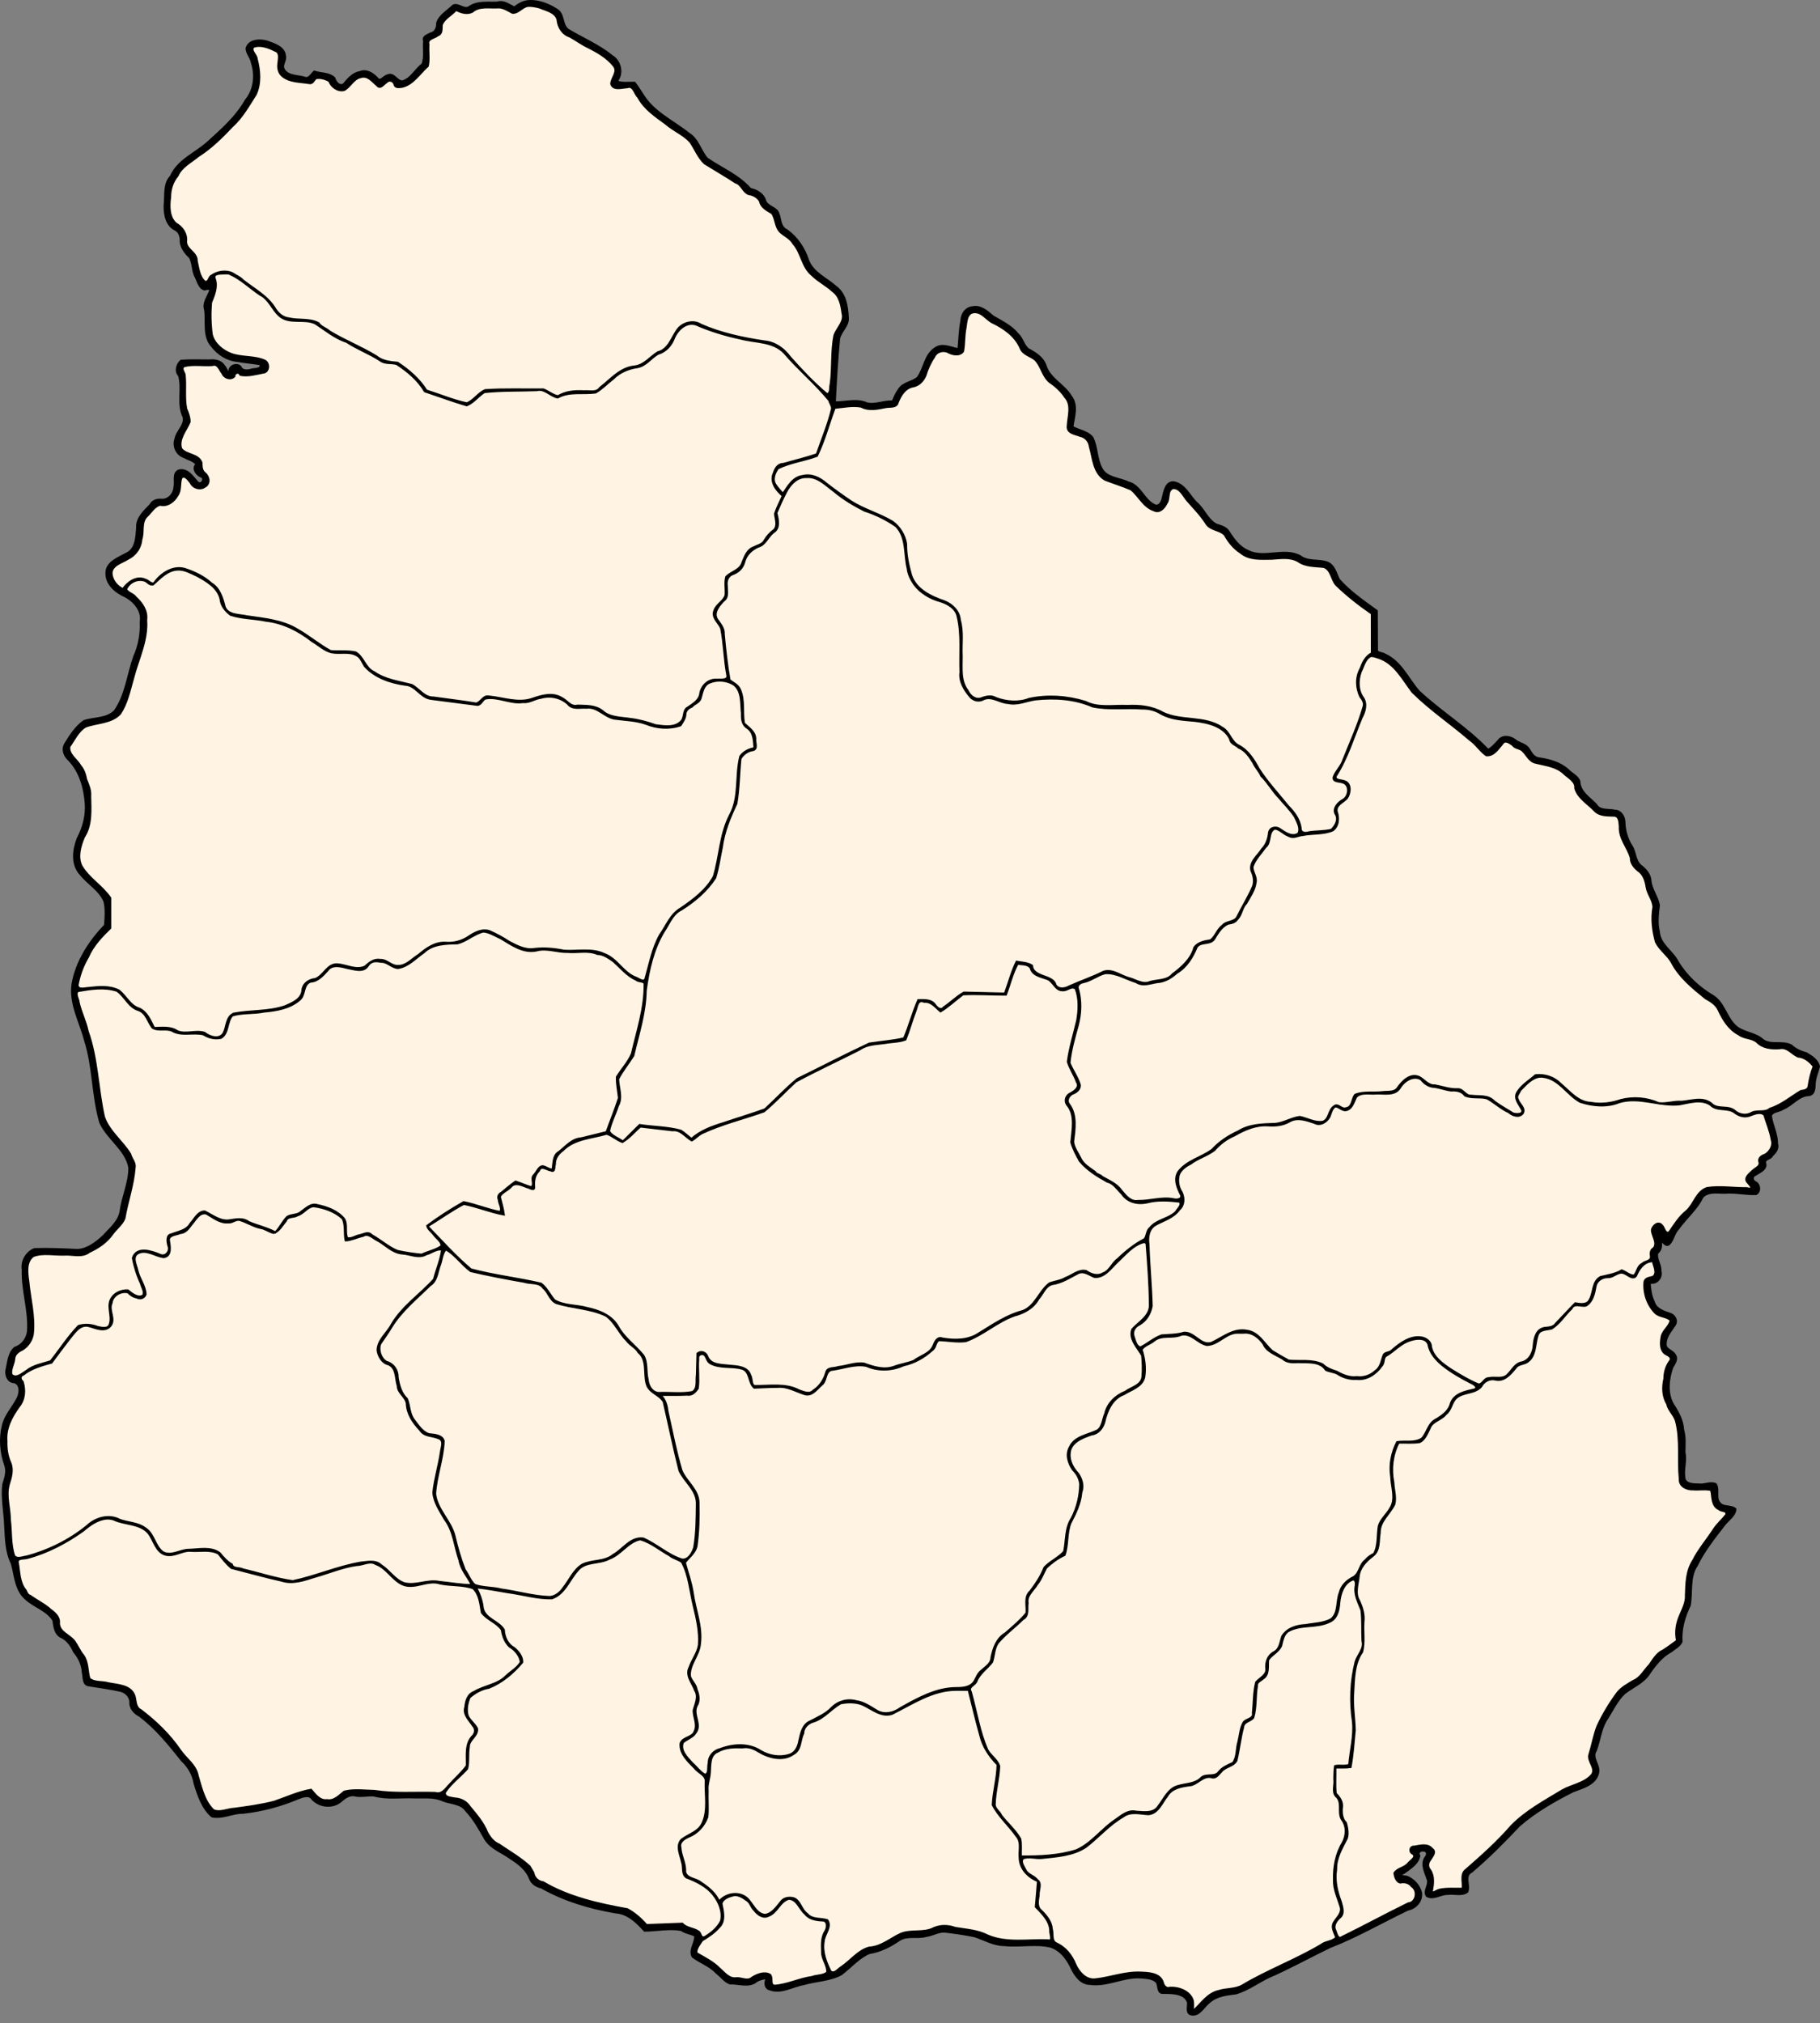 <?xml version="1.0" encoding="UTF-8" standalone="no"?>
<!-- Created with Inkscape (http://www.inkscape.org/) -->
<svg
   xmlns:svg="http://www.w3.org/2000/svg"
   xmlns="http://www.w3.org/2000/svg"
   version="1.0"
   width="903.707"
   height="1004.328"
   id="svg2925">
  <rect width="100%" height="100%" fill="#808080" stroke="none"/>
  <defs
     id="defs2928" />
  <path
     d="M 263.128,0.506 C 260.25,0.519 257.579,1.916 255.431,3.745 C 252.719,2.473 250.091,0.224 246.92,1.305 C 242.158,1.517 236.843,0.589 232.776,3.658 C 230.08,4.972 227.558,1.529 225.006,2.772 C 222.276,5.476 218.241,7.591 217.048,11.456 C 217.193,13.63 216.205,16.193 213.867,16.583 C 212.473,17.411 209.659,18.068 210.6,20.286 C 210.174,24.133 211.221,28.384 209.714,31.962 C 206.204,34.489 204.155,39.285 199.751,40.414 C 196.912,40.376 195.611,35.957 192.447,37.423 C 190.527,37.747 188.828,41.132 187.251,38.779 C 185.068,36.449 181.921,34.458 178.708,35.796 C 175.132,36.381 172.783,39.347 170.605,41.91 C 168.365,43.147 166.52,40.586 166.001,38.744 C 163.396,36.163 159.252,36.677 156.024,35.549 C 154.616,36.819 153.302,39.651 150.927,38.454 C 147.411,37.501 141.953,37.879 140.572,33.574 C 140.259,31.558 142.114,29.628 141.473,27.417 C 140.832,23.215 136.021,21.915 132.628,20.635 C 129.138,19.571 123.491,19.779 122.419,24.047 C 122.512,26.582 124.719,28.605 125.085,31.171 C 127.157,37.431 126.314,44.719 122.011,49.836 C 117.367,58.086 110.131,64.368 103.206,70.679 C 97.032,76.237 88.403,79.454 84.849,87.54 C 81.147,91.344 82.342,97.226 81.742,102.077 C 81.635,106.595 82.696,111.974 87.173,114.072 C 89.266,115.303 89.873,117.711 89.729,119.983 C 90.062,123.098 92.016,125.611 94.216,127.665 C 96.037,130.77 95.425,134.65 97.335,137.785 C 98.272,139.87 99.075,143.101 101.579,143.698 C 102.604,143.263 105.389,143.09 104.092,144.947 C 102.938,147.757 100.733,150.646 101.855,153.82 C 102.668,159.782 100.832,166.844 105.152,171.741 C 108.293,175.789 112.813,178.759 117.968,179.17 C 121.709,179.853 125.503,180.176 129.259,180.76 C 130.241,183.382 126.55,183.058 125.033,183.432 C 123.12,184.067 120.237,184.363 119.384,182.052 C 117.448,180.067 113.546,181.683 113.937,184.65 C 113.575,186.776 112.286,182.511 111.338,181.762 C 109.787,179.109 106.693,178.612 103.874,178.923 C 99.226,178.93 94.417,178.744 89.874,179.061 C 87.862,180.862 86.88,184.279 88.93,186.452 C 90.846,193.132 87.983,200.567 91.152,206.958 C 92.094,211.164 87.791,213.948 87.115,217.865 C 85.886,221.352 87.561,225.353 91.05,226.752 C 93.266,227.901 95.892,228.473 97.615,230.427 C 95.205,232.534 97.765,236.005 100.171,236.642 C 102.06,237.972 99.841,241.051 98.05,239.401 C 95.702,236.698 92.939,232.467 88.756,233.563 C 85.593,235 87.343,239.033 86.636,241.667 C 86.472,245.19 83.6,248.496 79.855,248.044 C 77.729,247.918 75.659,248.697 74.669,250.642 C 71.631,253.801 67.748,257.201 68.089,262.011 C 67.707,266.645 67.592,272.84 62.557,274.938 C 58.65,277.095 52.673,279.235 52.842,284.61 C 52.811,290.2 57.65,294.048 62.354,296.097 C 66.812,298.592 70.822,303.209 69.862,308.688 C 70.135,314.666 69.078,320.544 66.624,325.985 C 63.468,334.888 62.557,344.969 57.039,352.88 C 53.042,357.028 46.754,356.246 41.747,357.92 C 37.742,360.704 34.941,365.059 32.452,369.146 C 30.713,371.879 31.914,375.106 34.108,377.104 C 39.742,382.864 42.009,390.997 42.574,398.859 C 43.014,404.966 41.385,410.968 38.537,416.315 C 36.354,422.061 35.518,429.368 40.164,434.163 C 43.866,438.811 49.655,441.88 51.898,447.553 C 52.797,451.355 52.435,455.609 52.159,459.301 C 44.412,467.37 37.947,477.335 36.007,488.502 C 34.585,498.313 39.917,507.332 42.298,516.622 C 46.482,529.743 45.91,543.92 49.778,557.139 C 53.409,565.37 62.556,570.456 64.227,579.635 C 64.232,587.118 60.817,594.059 59.856,601.389 C 58.958,606.516 54.623,609.896 51.36,613.559 C 47.82,616.81 43.558,620.177 38.566,620.472 C 31.427,620.147 24.234,619.798 17.102,620.036 C 13.149,621.671 10.616,625.948 11.293,630.217 C 10.922,640.55 14.65,650.599 13.892,660.917 C 13.432,664.592 10.913,667.902 7.386,669.021 C 4.154,671.744 4.095,676.446 3.16,680.276 C 2.774,682.901 4.165,686.168 7.212,686.099 C 10.681,687.44 9.938,692.11 8.417,694.696 C 6.083,699.063 2.437,702.879 1.389,707.81 C -0.193,714.182 0.415,721.097 2.594,727.27 C 3.732,730.457 2.61,733.677 1.65,736.695 C 0.749,743.642 2.385,750.61 2.564,757.564 C 2.955,763.837 2.971,770.326 5.847,776.022 C 7.543,781.972 7.619,788.901 12.498,793.362 C 16.769,797.506 23.315,799.13 26.512,804.312 C 26.944,807.503 27.317,811.41 30.811,812.779 C 33.702,814.321 35.486,817.016 36.765,819.909 C 39.219,822.767 40.921,826.334 41.108,830.22 C 41.718,832.451 41.06,836.314 44.215,836.61 C 49.448,837.466 54.681,838.137 59.885,839.311 C 62.722,840.026 64.991,842.539 64.721,845.571 C 64.879,848.351 66.868,850.407 69.213,851.621 C 77.469,857.816 83.932,865.837 90.31,873.846 C 93.605,876.94 95.904,880.863 96.642,885.348 C 98.452,891.215 100.504,897.535 105.239,901.642 C 110.465,902.757 115.408,899.779 120.628,899.85 C 130.107,898.832 139.287,896.354 148.037,892.667 C 150.364,891.795 153.659,890.469 155.254,893.204 C 158.977,896.985 165.336,897.518 169.385,893.989 C 171.413,892.197 173.812,890.464 176.704,891.346 C 179.698,891.822 182.797,891.025 185.665,891.258 C 192.216,893.071 199.179,891.903 205.909,892.227 C 210.609,892.362 215.523,891.644 219.872,893.724 C 223.722,895.256 228.823,894.996 231.396,898.708 C 235.295,902.844 238.026,907.792 240.806,912.694 C 243.639,917.51 249.188,919.242 253.498,922.428 C 257.534,924.964 261.554,928.068 263.229,932.691 C 264.227,935.122 266.491,936.38 268.869,936.943 C 280.238,943.39 292.881,947.099 305.751,949.319 C 311.798,949.692 316.228,954.176 320.07,958.367 C 326.118,958.321 332.371,956.947 338.311,958.018 C 340.273,959.57 343.016,959.646 345.18,960.908 C 345.452,964.462 342.096,967.899 343.916,971.277 C 347.712,974.193 352.456,975.669 355.767,979.25 C 358.007,980.942 359.84,983.654 362.491,984.566 C 366.829,984.388 372.005,986.581 375.633,983.433 C 377.202,982.477 378.984,982.098 380.803,981.879 C 379.704,983.764 379.682,986.934 382.256,987.514 C 387.869,989.673 393.494,985.854 398.986,984.929 C 405.122,983.132 411.912,983.105 417.574,980.107 C 422.305,976.638 426.22,971.768 431.651,969.468 C 437.074,968.64 442.041,966.116 446.518,963.014 C 450.538,960.418 455.502,962.264 459.885,960.995 C 463.385,960.539 466.434,958.254 470.088,958.948 C 474.752,959.497 479.431,960.193 484,961.141 C 488.903,962.782 493.527,965.57 498.813,965.541 C 506.443,966.355 514.311,964.514 521.802,966.325 C 527.008,968.127 530.198,972.758 532.389,977.566 C 534.144,981.011 536.916,984.753 541.146,984.798 C 549.762,986.046 557.732,981.025 566.372,981.584 C 569.123,981.821 572.684,981.881 574.49,984.115 C 575.375,985.896 574.731,989.58 577.699,989.256 C 581.959,989.305 588.076,989.113 589.884,993.889 C 590.16,995.866 588.7,999.46 591.656,999.974 C 595.705,1000.624 597.702,995.908 600.456,993.86 C 604.064,990.603 609.041,990.072 613.628,989.503 C 620.555,987.515 626.11,982.703 632.829,980.143 C 642.119,975.882 651.112,970.973 660.287,966.536 C 673.656,961.385 686.117,954.075 699.059,947.91 C 703.043,947.164 706.28,943.469 705.556,939.313 C 704.631,935.873 701.826,932.833 698.498,931.573 C 696.339,931.232 693.671,931.387 697.06,929.714 C 700.064,927.477 704.069,925.173 704.757,921.218 C 703.742,919.61 705.248,918.227 706.848,918.648 C 708.832,918.452 709.021,921.042 707.734,922.075 C 705.399,925.72 708.022,929.859 709.055,933.417 C 709.597,936.032 706.733,938.854 708.518,941.172 C 711.798,943.023 715.358,940.008 718.829,940.156 C 722.008,939.638 725.863,941.16 728.574,939.052 C 729.992,935.802 726.626,931.121 730.781,929.046 C 739.11,921.96 746.872,914.176 754.323,906.245 C 762.316,899.308 771.615,893.945 781.058,889.182 C 785.9,887.366 792.413,885.671 793.591,879.844 C 794.339,876.058 790.033,872.587 792.386,868.952 C 794.437,863.661 794.726,857.742 798.071,852.962 C 800.766,848.709 802.979,843.855 806.69,840.444 C 810.933,837.174 816.29,835.133 819.139,830.353 C 822.067,826.176 825.277,822.126 829.851,819.664 C 831.583,818.25 834.045,817.042 834.951,814.943 C 834.525,808.687 836.297,802.509 839.003,796.978 C 840.27,790.382 838.583,782.934 842.546,777.039 C 846.178,769.567 851.505,762.959 856.531,756.461 C 858.375,754.249 861.577,752.138 861.701,749.083 C 859.569,747.138 855.608,748.52 853.787,745.975 C 851.592,743.339 853.685,739.435 851.971,736.739 C 849.415,735.443 846.329,737.315 843.563,736.884 C 840.797,736.854 836.479,736.837 836.316,733.239 C 835.752,729.113 837.347,724.974 836.389,720.851 C 836.46,717.113 836.802,713.376 835.767,709.76 C 835.471,705.107 833.263,701.014 830.725,697.18 C 827.54,691.607 828.309,684.663 830.333,678.823 C 831.405,676.859 833.302,674.475 831.48,672.303 C 830.252,670.247 826.695,669.917 827.08,666.929 C 827.151,663.318 829.712,660.666 831.553,657.795 C 833.114,655.531 831.473,652.687 828.982,652.058 C 825.858,651.032 822.132,649.736 821.169,646.206 C 819.698,643.217 819.327,639.857 819.107,636.563 C 822.429,637.716 825.454,634.102 824.451,630.986 C 824.748,627.883 822.113,624.845 822.955,621.924 C 825.177,620.318 824.879,617.57 824.698,615.2 C 825.627,616.288 827.198,619.151 828.91,617.451 C 830.938,615.36 831.136,612.176 833.223,610.074 C 837.03,604.608 842.47,600.282 845.364,594.172 C 848.701,590.703 853.967,592.462 858.231,591.979 C 862.825,591.872 867.504,592.939 872.012,592.705 C 874.22,591.42 873.85,587.941 871.62,586.809 C 869.933,586.087 869.868,583.71 871.678,583.149 C 873.848,581.71 877.768,580.264 876.34,576.948 C 876.668,575.027 879.265,575.32 879.965,573.541 C 881.663,572.063 883.171,569.924 882.338,567.581 C 882.434,562.777 879.825,558.367 879.317,553.741 C 880.391,551.438 883.46,551.773 885.315,550.43 C 889.877,548.635 893.081,543.733 898.211,543.604 C 900.945,543.204 901.043,540.119 901.072,537.955 C 901.207,534.976 902.509,532.254 903.207,529.445 C 902.64,526.374 899.575,524.384 897.049,522.91 C 894.242,522.105 891.51,520.925 889.41,518.945 C 884.724,516.439 878.555,519.595 874.423,515.474 C 870.266,512.443 864.544,512.582 860.99,508.572 C 856.892,504.246 855.726,497.428 850.272,494.228 C 843.379,490.145 837.356,484.438 833.15,477.6 C 830.51,472.206 824.086,468.952 823.682,462.446 C 822.624,458.109 823.2,453.647 823.725,449.324 C 822.954,444.966 819.724,441.294 819.482,436.705 C 819.085,433.683 816.922,431.423 814.59,429.632 C 811.681,427.059 812.152,422.8 810.02,419.794 C 807.805,416.141 806.645,412.027 806.589,407.79 C 806.403,405.219 804.737,402.443 801.84,402.417 C 798.732,401.642 794.375,402.764 792.545,399.439 C 789.293,396.05 784.339,393.134 784.224,387.85 C 783.334,385.27 780.351,384.095 778.573,382.189 C 774.557,378.585 769.266,377.167 764.067,376.421 C 761.257,376.072 760.201,373.382 758.81,371.367 C 757.026,369.153 754.035,369.069 752.004,367.168 C 749.633,365.479 745.93,364.981 744.026,367.693 C 742.417,369.345 740.975,371.218 738.856,372.239 C 728.507,361.323 715.436,353.4 704.51,343.194 C 699.115,337.017 695.712,328.647 687.882,325.012 C 686.615,324.115 684.385,324.215 683.728,323.109 C 683.702,316.492 683.671,309.874 683.641,303.257 C 677.091,298.46 670.221,293.831 664.863,287.718 C 663.276,284.629 662.497,280.4 658.779,279.15 C 654.457,277.714 649.287,279.074 645.476,276.027 C 637.401,271.849 627.885,277.544 619.684,273.529 C 615.432,271.668 612.584,267.9 610.172,264.061 C 608.81,261.699 606.208,261.188 603.913,260.401 C 599.375,257.949 597.753,252.517 593.819,249.364 C 590.446,245.807 588.151,240.388 582.826,239.401 C 578.858,239.063 578.084,244.155 577.372,247.009 C 577.086,248.984 575.577,251.957 573.154,250.7 C 567.867,248.15 566.208,240.872 560.142,239.46 C 555.677,237.257 549.087,237.364 546.796,232.242 C 544.378,227.57 544.75,221.825 542.424,217.197 C 539.949,214.154 535.728,213.779 532.476,211.925 C 533.211,206.917 535.255,201.24 531.779,196.749 C 528.37,190.99 521.215,188.114 519.145,181.471 C 517.788,177.469 514.144,175.28 510.649,173.397 C 508.12,171.461 507.714,167.931 505.319,165.801 C 502.113,161.83 497.367,159.614 493.091,157.102 C 490.171,154.636 486.982,151.613 482.868,152.528 C 479.553,152.791 477.438,156.007 477.378,159.179 C 476.463,163.833 476.381,168.621 475.926,173.353 C 472.056,172.728 467.815,170.213 464.206,173.005 C 459.185,176.298 459.003,183.029 455.652,187.484 C 452.806,189.907 448.451,189.897 446.358,193.351 C 444.973,195.162 444.142,197.248 443.25,199.305 C 438.958,198.986 434.619,201.251 430.441,200.22 C 425.469,197.953 419.801,199.815 414.51,199.741 C 415.017,189.204 415.664,178.617 416.63,168.14 C 417.443,164.221 421.551,161.651 420.958,157.364 C 420.694,151.893 419.729,145.801 414.989,142.333 C 410.263,138.122 403.603,135.464 401.251,129.19 C 399.306,123.265 395.786,117.935 390.692,114.292 C 386.704,112.538 387.937,107.629 385.785,104.647 C 383.815,102.597 380.234,102.096 379.714,98.838 C 378.442,96.042 375.448,94.327 372.598,93.828 C 366.779,87.066 358.265,83.68 351.076,78.71 C 347.711,74.81 346.63,69.194 342.028,66.351 C 334.271,60.144 324.443,55.819 319.146,47.02 C 317.784,45.06 316.569,42.949 315.118,41.082 C 312.148,40.967 309.047,41.565 306.216,40.371 C 309.48,36.483 308.108,30.322 303.817,27.794 C 297.21,22.364 289.18,19.098 281.949,14.695 C 278.731,12.091 280.189,6.857 276.329,4.718 C 272.449,2.244 267.8,0.377 263.128,0.506 z "
     style="opacity:1;fill:black;fill-opacity:1;stroke:black;stroke-width:1;stroke-opacity:1"
     id="path3748" />
  <path
     d="M 671.689,784.053 C 667.116,785.816 665.427,791.038 665.023,795.541 C 664.773,799.241 663.865,803.642 659.926,805.14 C 653.653,808.122 645.998,806.203 639.87,809.555 C 637.19,811.126 636.831,814.361 636.109,817.063 C 634.719,819.969 631.372,821.412 629.676,823.947 C 629.347,827.156 630.335,831.278 627.047,833.27 C 625.868,834.39 623.884,834.908 624.113,836.944 C 623.236,842.123 623.839,847.642 622.284,852.643 C 620.853,854.455 617.458,854.542 617.273,857.377 C 615.793,862.804 615.268,868.489 613.948,873.919 C 612.399,876.861 608.392,876.834 606.41,879.394 C 604.923,880.812 603.814,883.022 601.386,882.138 C 597.011,881.281 594.474,886.078 590.392,886.263 C 586.312,886.77 581.704,887.705 579.5,891.549 C 576.889,894.797 575.035,900.193 570.206,900.553 C 566.04,900.357 561.327,898.898 557.658,901.729 C 550.677,905.739 545.469,911.929 539.171,916.774 C 532.833,920.999 524.852,921.475 517.504,922.257 C 514.366,922.675 510.92,921.272 507.962,922.496 C 506.421,924.226 508.44,926.595 509.182,928.276 C 510.451,930.75 513.422,931.1 515.052,933.276 C 517.459,934.937 515.509,938.326 515.732,940.824 C 515.339,943.465 514.625,946.678 517.126,948.55 C 519.639,951.072 522.038,953.918 522.282,957.67 C 523.035,960.044 521.787,963.593 524.707,964.771 C 529.1,966.799 532.138,970.719 533.914,975.082 C 535.673,979.045 539.18,983.111 543.964,982.532 C 551.479,981.713 558.681,978.818 566.343,979.178 C 570.287,979.347 575.905,979.496 577.365,983.985 C 577.717,985.646 579.044,987.376 580.909,986.7 C 585.245,986.438 590.652,988.413 592.178,992.771 C 592.653,994.567 592.302,996.494 592.411,998.347 C 596.411,994.683 599.59,989.539 605.191,988.312 C 608.97,987.093 613.188,987.625 616.78,985.64 C 629.343,978.115 643.33,972.968 655.947,965.468 C 658.134,963.676 661.734,963.876 663.484,961.765 C 662.718,959.275 660.718,956.62 662.54,954.039 C 663.925,951.732 666.604,949.619 665.691,946.546 C 664.335,942.102 662.193,937.884 662.381,933.113 C 662.22,926.772 663.328,920.362 666.65,914.872 C 668.675,911.213 668.899,906.429 666.229,903.022 C 664.192,899.553 666.869,894.506 663.391,891.597 C 661.395,889.353 662.998,885.84 662.548,883.053 C 662.606,880.918 662.577,878.76 662.917,876.649 C 665.192,876.124 667.781,876.97 669.961,876.01 C 670.51,868.902 672.538,861.779 671.805,854.633 C 670.31,844.81 670.688,834.531 673.127,824.891 C 674.19,821.339 677.583,818.534 676.534,814.537 C 676.263,809.451 676.664,804.223 676.005,799.218 C 674.475,795.263 672.25,791.326 673.214,786.929 C 673.311,785.823 673.261,783.93 671.689,784.053 z "
     style="opacity:1;fill:#fff3e3;fill-opacity:1;stroke:black;stroke-width:1;stroke-opacity:1"
     id="path3746" />
  <path
     d="M 364.669,940.693 C 362.256,941.251 358.904,942.217 358.235,944.919 C 358.992,948.783 360.306,953.685 356.928,956.755 C 354.614,959.463 351.557,961.368 348.592,963.217 C 347.445,965.107 345.509,967.175 345.79,969.491 C 349.705,971.802 353.978,973.826 357.204,977.133 C 359.685,979.24 362.045,982.579 365.758,981.952 C 368.341,981.797 371.223,983.755 373.484,981.676 C 375.955,980.126 379.647,978.623 382.343,980.267 C 383.858,981.748 382.033,985.372 384.608,985.713 C 391.005,985.267 396.851,982.236 403.211,981.362 C 405.611,980.457 408.816,980.79 410.763,979.062 C 411.048,975.538 408.018,972.488 408.207,968.896 C 408.09,965.364 407.824,961.606 409.877,958.527 C 410.934,956.766 411.141,953.274 408.309,953.299 C 405.198,953.119 401.809,952.679 399.784,949.973 C 396.987,947.691 395.934,942.871 391.768,942.537 C 387.242,943.646 385.957,949.32 381.704,950.917 C 378.895,952.439 376.177,950.31 374.53,948.143 C 372.887,946.667 372.702,944.27 370.609,943.133 C 368.921,941.842 366.875,940.631 364.669,940.693 z "
     style="opacity:1;fill:#fff3e3;fill-opacity:1;stroke:black;stroke-width:1;stroke-opacity:1"
     id="path3744" />
  <path
     d="M 474.749,838.818 C 463.002,838.815 452.998,845.736 442.873,850.755 C 437.403,852.461 432.875,848.139 428.234,846.108 C 424.863,844.747 420.802,844.801 417.357,845.527 C 412.611,848.2 409.055,853.06 403.662,854.633 C 401.029,855.44 398.873,857.624 398.826,860.456 C 397.097,863.82 397.868,868.482 394.077,870.593 C 388.868,874.386 381.691,872.497 376.578,869.377 C 374.137,867.84 371.562,866.903 368.648,867.393 C 364.423,867.246 360.071,867.324 356.333,869.504 C 352.086,871.224 352.801,876.529 352.426,880.236 C 352.232,883.18 351.043,885.872 351.377,888.935 C 351.194,893.263 351.698,897.725 351.217,901.971 C 349.609,906.389 346.309,909.97 341.927,911.721 C 339.795,912.667 337.135,914.285 337.846,917.065 C 338.04,921.206 340.453,924.844 340.169,929.061 C 340.837,932.646 345.421,932.4 347.779,934.332 C 351.49,936.783 355.281,939.654 357.016,943.932 C 360.273,939.979 366.591,938.767 370.667,942.073 C 373.757,944.744 375.302,950.11 379.874,950.539 C 383.61,949.993 385.824,946.345 388.079,943.685 C 389.47,941.922 392.609,941.605 394.658,942.508 C 397.55,944.151 397.966,948.19 400.772,950.075 C 403.326,953.081 407.51,952.108 410.807,953.168 C 413.138,956.587 409.185,960.139 408.992,963.697 C 408.089,968.891 410.117,974.085 412.404,978.611 C 414.372,980.234 416.277,977.227 417.883,976.38 C 422.463,973.278 426.112,968.255 431.589,966.775 C 437.455,966.484 441.964,962.459 447.011,960.066 C 452.382,957.675 458.654,959.889 463.921,957 C 467.302,955.626 470.952,955.788 474.299,957.002 C 479.824,957.941 485.449,958.196 490.535,960.85 C 499.858,964.769 510.295,962.809 520.117,963.128 C 523.364,963.998 521.251,959.979 521.497,958.193 C 521.227,953.332 517.465,949.821 514.323,946.517 C 514.717,942.269 515.077,938.019 515.398,933.766 C 510.588,931.838 506.473,927.755 506.307,922.322 C 505.896,918.673 507.457,914.517 504.767,911.43 C 501.059,906.126 495.843,901.614 492.938,895.922 C 493.265,889.195 495.238,882.667 495.328,875.894 C 491.229,871.8 487.99,866.881 486.687,861.182 C 484.606,853.806 482.872,846.258 480.965,838.803 C 478.893,838.814 476.821,838.782 474.749,838.818 z "
     style="opacity:1;fill:#fff3e3;fill-opacity:1;stroke:black;stroke-width:1;stroke-opacity:1"
     id="path3742" />
  <path
     d="M 317.572,764.158 C 311.613,765.543 308.264,771.626 302.542,773.699 C 297.57,776.445 290.636,774.758 286.814,779.537 C 282.635,784.134 280.348,791.336 273.976,793.406 C 266.727,793.587 259.601,791.367 252.423,790.417 C 247.06,789.513 241.719,788.474 236.319,787.931 C 238.091,791.177 239.352,794.567 239.717,798.227 C 240.781,803.662 247.638,804.721 250.174,809.032 C 250.338,812.546 251.913,816.199 255.169,817.978 C 257.294,819.71 259.47,822.336 259.308,825.123 C 254.829,830.476 249.263,835.174 242.738,837.787 C 239.203,838.328 235.822,840.223 233.168,842.55 C 232.006,845.272 231.384,848.658 232.18,851.568 C 233.224,854.096 235.742,855.688 236.885,858.06 C 237.374,861.79 232.658,863.493 232.797,867.231 C 232.139,870.748 232.859,874.656 231.968,877.965 C 228.418,881.975 223.841,885.187 220.969,889.661 C 220.337,892.31 224.099,892.336 225.767,892.74 C 228.872,892.886 231.65,894.352 233.324,896.986 C 236.593,900.925 239.961,904.804 241.852,909.557 C 243.242,912.109 244.996,914.456 247.732,915.575 C 252.808,919.069 258.397,922.257 262.939,926.432 C 263.571,927.547 264.219,928.541 264.841,929.627 C 265.171,932.159 267.255,934.036 269.706,934.361 C 282.439,941.852 297.084,945.144 311.488,947.722 C 315.14,949.685 318.297,952.463 321.014,955.579 C 326.939,955.347 332.864,955.113 338.79,954.896 C 340.931,957.251 344.303,957.08 346.763,958.774 C 348.156,959.534 347.847,962.573 350.045,961.489 C 353.198,959.579 356.423,956.968 358.047,953.545 C 359.069,948.852 357.101,944.102 354.169,940.461 C 350.853,936.256 345.785,933.817 340.881,931.936 C 338.427,930.386 339.555,926.83 338.674,924.413 C 337.97,920.875 335.46,916.263 338.47,913.158 C 342.006,910.468 346.988,909.354 348.897,904.866 C 351.766,898.526 350.158,891.195 350.399,884.449 C 350.79,881.156 346.697,879.972 344.962,877.636 C 341.763,874.346 337.449,870.461 337.933,865.423 C 339.082,862.159 343.947,862.709 344.991,859.265 C 346.514,855.904 344.389,852.464 344.41,849.1 C 345.185,845.896 347.18,842.31 345.162,839.1 C 343.881,835.413 340.232,831.674 342.42,827.621 C 343.699,823.854 346.47,820.478 347.039,816.569 C 347.549,809.859 345.991,803.327 344.42,796.894 C 342.697,789.72 342.163,782.012 338.659,775.442 C 336.847,773.979 334.264,773.605 332.471,772.055 C 327.724,769.425 323.365,765.705 318.153,764.143 C 317.96,764.145 317.765,764.135 317.572,764.158 z "
     style="opacity:1;fill:#fff3e3;fill-opacity:1;stroke:black;stroke-width:1;stroke-opacity:1"
     id="path3740" />
  <path
     d="M 819.76,626.121 C 815.944,626.64 813.703,630.071 812.354,633.31 C 810.735,635.453 808.106,632.548 806.356,631.988 C 803.588,630.826 801.351,634.01 798.558,633.963 C 795.64,633.841 792.755,635.626 792.24,638.611 C 791.612,642.06 790.757,646.259 787.433,648.108 C 784.936,648.609 781.736,646.582 780.314,649.54 C 776.936,652.729 774.398,657.055 770.471,659.436 C 768.035,660.151 764.448,659.737 763.5,662.761 C 761.936,667.353 762.768,673.386 758.011,676.267 C 756.109,677.233 753.627,677.126 752.376,679.201 C 749.938,682.149 746.7,685.951 742.385,684.763 C 739.468,684.179 736.756,685.741 735.399,688.292 C 732.114,692 726.447,690.739 722.91,694.072 C 720.686,696.22 720.557,699.998 717.885,701.943 C 715.662,704.876 711.217,705.3 709.883,708.958 C 708.698,711.411 707.497,714.567 704.96,715.827 C 701.548,716.366 697.933,716.007 694.446,716.117 C 691.292,722.19 690.523,729.207 691.854,735.898 C 691.975,739.468 693.277,743.246 692.34,746.745 C 690.036,751.527 684.957,755.101 685.079,760.875 C 684.403,764.805 685.244,769.774 681.536,772.396 C 678.226,774.924 675.037,778.193 674.623,782.616 C 674.222,786.598 672.634,790.876 674.821,794.582 C 676.402,797.995 677.487,801.499 676.99,805.3 C 676.699,810.163 677.589,815.248 676.365,819.982 C 672.215,825.908 672.343,833.619 671.909,840.589 C 671.467,846.723 672.584,852.798 672.691,858.902 C 672.114,864.993 671.725,871.17 670.6,877.172 C 668.096,877.495 665.565,877.338 663.048,877.375 C 663.199,881.645 662.761,886.117 663.252,890.271 C 665.168,892.234 666.852,894.574 666.297,897.474 C 666.099,900.145 666.362,902.89 668.32,904.866 C 669.001,907.25 669.49,910.128 668.788,912.464 C 666.276,917.383 663.293,922.268 663.442,927.984 C 662.585,933.458 663.798,938.881 665.747,943.957 C 666.457,946.625 667.806,950.159 664.951,952.108 C 663.324,953.763 661.796,956.035 663.092,958.352 C 663.675,959.787 664.232,963.083 666.413,961.502 C 677.445,956.115 688.266,950.191 699.267,944.817 C 703.306,944.529 704.315,938.376 701.006,936.336 C 699.622,934.52 697.404,933.995 695.259,934.492 C 693.338,934.027 692.548,931.408 692.398,929.758 C 693.996,927.323 697.484,927.245 699.296,924.907 C 700.73,923.267 704.077,921.55 700.995,919.839 C 699.69,918.808 700.295,916.484 702.114,916.673 C 705.115,916.226 708.817,915.005 711.118,917.806 C 713.386,919.295 710.913,921.782 710.043,923.324 C 708.819,924.839 708.843,926.91 710.13,928.334 C 712.107,931.411 711.656,935.094 711.034,938.526 C 710.515,940.785 713.563,938.17 714.937,938.021 C 718.618,937.258 722.491,937.665 726.25,937.556 C 726.742,934.491 724.945,930.305 727.935,928.146 C 735.796,921.292 743.542,914.392 750.416,906.478 C 757.646,899.011 766.955,894.089 775.728,888.746 C 780.515,886.007 786.85,885.328 790.527,880.889 C 792.72,877.485 788,874.285 789.263,870.738 C 790.693,866.165 791.483,861.333 793.215,856.881 C 795.942,851.011 799.344,845.34 803.205,840.183 C 805.325,837.566 808.212,836.114 810.989,834.403 C 814.618,832.985 816.412,829.16 819.034,826.503 C 820.961,823.816 822.638,820.656 825.831,819.285 C 828.193,817.77 830.424,816.066 832.715,814.434 C 831.776,810.117 832.496,805.766 834.268,801.771 C 835.635,798.529 837.343,795.392 837.129,791.736 C 837.317,785.813 837.413,779.696 840.759,774.595 C 843.582,768.942 847.863,764.097 851.202,758.857 C 852.988,756.249 855.34,754.271 857.185,751.872 C 857.719,749.585 854.645,750.333 853.612,749.185 C 849.846,747.542 850.432,743.02 849.696,739.678 C 847.276,738.925 843.691,739.561 840.789,739.324 C 837.653,739.507 833.785,737.801 834.08,734.096 C 833.138,724.556 834.677,714.663 832.206,705.341 C 831.304,702.239 828.496,700.151 827.864,696.962 C 825.585,693.177 825.439,688.621 826.433,684.374 C 826.435,681.052 827.422,677.866 829.462,675.265 C 830.227,673.236 827.796,672.664 826.615,671.794 C 824.124,669.7 824.627,665.903 825.177,663.037 C 826.037,660.197 829.052,658.317 829.549,655.384 C 827.68,653.354 824.11,653.734 821.997,651.768 C 818.091,647.874 816.067,642.016 816.551,636.534 C 816.777,634.321 819.12,634.333 820.719,633.833 C 823.4,632.019 821.029,628.258 820.685,625.865 C 820.56,625.679 819.937,626.226 819.76,626.121 z "
     style="opacity:1;fill:#fff3e3;fill-opacity:1;stroke:black;stroke-width:1;stroke-opacity:1"
     id="path3738" />
  <path
     d="M 614.979,661.542 C 609.007,661.164 605.164,667.423 599.353,667.656 C 594.743,666.846 591.535,661.322 586.413,662.602 C 582.132,664.504 576.846,662.312 573.023,665.492 C 571.159,667.112 568.064,667.781 566.851,669.936 C 568.291,674.263 568.907,679.001 568.173,683.558 C 567.162,688.311 561.647,689.79 558.021,692.053 C 552.18,694.229 549.538,700.42 548.27,706.095 C 547.366,709.059 545.212,711.67 541.96,712.065 C 537.486,713.615 531.428,715.865 531.14,721.432 C 530.755,725.345 532.841,728.873 535.381,731.627 C 537.21,734.392 538.122,737.626 536.912,740.845 C 536.424,746.342 534.03,751.206 531.518,755.996 C 529.501,761.045 530.406,766.815 528.599,771.884 C 525.279,773.402 522.142,775.694 519.493,778.201 C 517.994,780.936 516.973,783.955 514.933,786.421 C 513.182,789.466 509.598,791.85 510.248,795.74 C 509.821,798.567 511.011,802.157 507.884,803.715 C 503.877,807.721 499.165,811.113 495.517,815.436 C 493.518,818.251 493.687,821.886 492.612,825.007 C 490.115,828.277 486.172,830.782 484.755,834.795 C 483.779,836.638 480.489,837.37 482.044,839.822 C 484.761,849.44 486.242,859.576 490.274,868.705 C 491.911,871.581 495.136,873.519 496.154,876.632 C 495.939,883.037 494.088,889.249 493.919,895.615 C 493.871,897.98 496.286,899.129 497.1,901.177 C 500.148,905.096 504.107,908.494 506.597,912.81 C 507.194,915.636 506.766,918.63 506.902,921.523 C 516.125,921.627 525.588,921.251 534.422,918.474 C 542.016,915.155 546.925,908.042 553.708,903.515 C 556.818,901.358 559.992,898.397 564.063,899.304 C 567.832,899.504 572.754,900.419 575.158,896.69 C 578.098,892.984 580.084,887.714 585.15,886.524 C 589.028,885.368 593.489,885.624 596.506,882.487 C 598.956,880.246 603.105,882.514 605.249,879.553 C 607.083,877.247 609.782,876.256 612.278,875.051 C 614.393,872.12 613.864,868.025 614.906,864.653 C 615.729,861.453 615.85,857.84 617.491,854.981 C 618.914,853.124 622.759,853.296 622.118,850.323 C 622.639,845.274 622.504,839.862 623.728,835.075 C 625.644,832.814 629.4,831.442 628.724,827.945 C 628.523,824.786 629.752,821.528 632.74,820.069 C 635.656,818.446 635.711,814.888 636.733,812.183 C 639.196,808.248 643.915,806.862 648.29,806.667 C 652.492,805.887 657.187,805.902 660.971,803.775 C 664.859,800.627 663.524,794.852 665.256,790.632 C 666.066,786.95 669.023,784.339 672.314,782.761 C 675.161,780.763 675.15,776.6 677.963,774.527 C 679.137,773.064 680.66,772.062 682.261,771.303 C 684.575,767.202 683.862,762.077 684.627,757.555 C 685.55,754.269 688.589,751.803 690.292,748.793 C 693.412,744.09 690.893,738.152 690.798,732.995 C 689.847,727.089 691.029,721.149 693.72,715.856 C 697.752,715.183 702.562,716.513 706.093,714.04 C 708.811,711.06 709.247,706.306 713.303,704.5 C 716.403,702.565 719.55,700.372 720.441,696.57 C 722.178,691.727 727.769,690.724 732.146,689.715 C 734.321,688.807 731.918,687.052 730.694,686.564 C 725.595,684.007 720.495,681.06 716.142,677.56 C 712.941,674.841 709.979,671.543 709.288,667.292 C 707.929,663.668 703.047,664.342 700.124,665.361 C 695.375,666.779 692.205,670.86 687.983,673.145 C 686.698,674.436 687.397,676.574 686.066,677.937 C 683.269,681.941 678.697,685.101 673.606,684.487 C 670.195,684.697 666.906,683.76 664.094,681.888 C 662.305,680.931 660.068,680.885 658.357,679.985 C 655.416,675.452 649.148,676.375 644.488,676.151 C 641.738,676.324 639.028,676.369 636.87,674.406 C 633.483,672.317 628.965,670.975 627.352,667.017 C 625.076,663.831 621.627,661.042 617.448,661.542 C 616.624,661.519 615.802,661.529 614.979,661.542 z "
     style="opacity:1;fill:#fff3e3;fill-opacity:1;stroke:black;stroke-width:1;stroke-opacity:1"
     id="path3736" />
  <path
     d="M 53.074,753.788 C 48.49,754.131 44.614,756.96 41.238,759.844 C 32.872,765.745 23.549,770.737 13.558,773.336 C 11.918,773.887 8.152,773.14 8.897,775.921 C 9.706,780.558 9.553,785.73 12.774,789.499 C 13.282,790.701 13.76,791.791 15.054,792.2 C 18.308,794.574 22.087,796.316 25.117,799.099 C 27.287,800.699 29.666,802.763 29.257,805.764 C 29.402,810.342 34.658,811.605 36.998,814.827 C 38.598,817.086 39.603,819.71 41.427,821.826 C 43.727,825.205 43.305,829.498 44.375,833.227 C 46.85,835.441 50.75,834.635 53.771,835.55 C 58.38,836.501 64.816,836.471 66.74,841.751 C 67.53,844.179 67.092,847.593 69.877,848.882 C 77.376,854.564 84.154,861.121 89.464,868.853 C 92.336,873.104 97.206,876.122 98.165,881.477 C 99.983,887.456 101.329,894.061 105.965,898.563 C 109.29,900.021 113.019,897.947 116.45,897.837 C 123.028,896.953 129.681,896.046 136.133,894.392 C 142.233,892.299 148.09,889.529 154.456,888.441 C 156.566,890.837 158.756,894.055 162.413,893.573 C 165.985,894.191 168.47,891.263 170.953,889.342 C 175.756,888.141 181.024,888.903 185.997,889.001 C 195.898,890.564 206.054,889.672 216.06,889.983 C 219.239,890.937 220.936,888.415 222.821,886.337 C 225.723,883.038 229.317,880 231.788,876.533 C 231.931,871.481 230.846,865.565 234.823,861.633 C 236.15,860.194 236.267,858.173 234.91,856.695 C 233.111,853.862 229.832,851.096 231.062,847.357 C 231.325,844.344 232.269,841.009 235.419,839.878 C 240.504,836.781 247.011,836.388 251.35,831.963 C 253.756,829.68 256.974,827.935 258.626,825.05 C 258.206,821.832 255.803,818.969 253.063,817.368 C 250.741,815.147 249.627,812.082 249.186,809.018 C 246.691,805.334 241.826,803.972 239.238,800.449 C 238.494,796.361 238.211,791.34 234.896,788.367 C 229.733,786.526 223.918,787.167 218.558,786.028 C 212.328,783.892 205.83,789.198 199.737,786.421 C 194.631,783.971 192.038,778.333 186.599,776.367 C 183.685,774.45 180.211,776.886 176.995,776.879 C 169.962,777.886 163.246,780.773 156.358,782.692 C 151.018,784.342 145.386,786.453 139.803,784.605 C 131.485,782.764 123.211,780.404 114.925,778.302 C 112.422,776.237 110.462,773.666 108.492,771.186 C 104.402,768.905 99.302,770.155 94.812,769.821 C 90.434,769.439 86.724,772.805 82.308,771.753 C 77.344,770.474 76.546,764.512 73.682,760.963 C 69.429,756.022 61.997,756.913 56.487,754.268 C 55.392,753.924 54.233,753.719 53.074,753.788 z "
     style="opacity:1;fill:#fff3e3;fill-opacity:1;stroke:black;stroke-width:1;stroke-opacity:1"
     id="path3734" />
  <path
     d="M 567.752,616.623 C 562.273,618.131 558.576,622.985 554.507,626.659 C 551.422,629.659 548.21,634.367 543.383,633.833 C 540.872,632.861 538.404,630.716 535.526,631.872 C 531.284,634.015 527.237,636.771 522.412,637.434 C 518.94,638.33 517.787,642.387 515.543,644.797 C 513.093,649.254 508.487,651.75 503.751,652.973 C 495.056,656.008 488.148,662.649 479.498,665.753 C 475.057,666.283 470.5,665.365 466.152,665.23 C 464.34,666.33 464.67,669.124 462.739,670.27 C 458.727,673.914 453.874,676.598 448.58,677.734 C 442.817,680.375 436.056,680.6 430.238,678.01 C 424.309,676.829 418.362,679.361 412.506,680.058 C 409.635,681.264 410.415,685.476 408.077,687.29 C 405.692,689.328 403.234,693.166 399.566,692.024 C 395.178,690.643 391.073,688.039 386.249,688.423 C 382.335,688.444 378.426,688.671 374.515,688.829 C 371.5,686.285 372.721,680.524 368.256,679.346 C 363.222,677.939 357.402,679.326 352.731,676.703 C 351.099,675.815 351.008,673.914 349.972,672.666 C 348.544,671.336 346.262,672.555 346.705,674.496 C 346.277,679.342 347.123,684.44 346.48,689.126 C 345.295,690.99 343.561,692.746 341.157,692.286 C 336.732,692.522 332.298,692.374 327.869,692.416 C 330.259,694.564 331.081,697.455 331.418,700.511 C 333.606,710.292 335.495,720.215 338.325,729.826 C 340.649,735.574 346.958,739.508 346.848,746.235 C 347.03,753.378 346.839,760.641 345.819,767.687 C 344.938,771.071 342.015,773.02 340.068,775.659 C 341.438,780.709 343.242,785.645 344.003,790.879 C 345.197,799.289 348.726,807.463 347.532,816.09 C 347.134,821.713 341.974,826.382 342.609,832.195 C 343.355,834.513 345.498,836.096 345.875,838.635 C 346.927,841.252 347.52,844.315 345.877,846.82 C 343.795,851.208 348.542,856.059 345.368,860.122 C 343.905,862.499 341.045,863.189 339.095,864.915 C 337.457,868.947 341.247,872.519 343.703,875.225 C 345.846,877.091 347.667,879.763 350.161,881.035 C 352.326,880.242 351.323,876.942 351.918,875.197 C 351.845,871.749 354.432,868.926 357.658,868.22 C 364.043,865.787 371.717,865.299 377.691,869.187 C 381.833,871.668 387.124,872.58 391.768,871.13 C 394.954,870.222 396.42,867.097 396.899,864.059 C 397.744,860.403 398.489,856.05 402.427,854.444 C 406.09,852.493 409.959,850.911 412.896,847.863 C 416.045,844.592 420.654,843.266 425.053,844.452 C 429.134,844.975 432.428,847.477 435.829,849.477 C 439.583,851.339 443.889,850.265 447.124,847.896 C 455.718,843.101 464.827,837.928 474.938,837.946 C 478.208,837.957 481.95,837.632 483.87,834.577 C 484.954,832.674 485.605,830.523 487.524,829.166 C 489.479,827.357 492.278,825.783 492.322,822.727 C 493.278,818.065 494.95,813.275 499.275,810.757 C 502.849,807.592 506.804,804.346 509.691,800.725 C 510.096,797.043 508.437,792.688 511.604,789.904 C 514.396,786.249 516.952,782.377 518.607,778.128 C 521.445,775.051 525.664,773.307 528.396,770.184 C 529.553,764.638 528.914,758.614 532.157,753.658 C 534.888,748.484 536.294,742.509 536.383,736.652 C 536.069,733.886 534.711,731.445 532.767,729.536 C 530.511,726.303 529.126,721.948 531.271,718.281 C 533.708,712.963 540.346,712.369 545.009,710.018 C 547.562,708.148 547.557,704.398 548.8,701.696 C 549.968,696.537 554.073,692.7 558.835,690.833 C 561.766,688.609 566.943,687.748 567.287,683.296 C 567.563,679.837 567.445,676.197 567.113,672.811 C 564.948,668.925 560.439,664.712 562.248,659.871 C 565.445,656.282 570.813,653.533 570.976,648.094 C 570.876,637.861 570.144,627.599 569.32,617.408 C 569.111,616.73 568.393,616.548 567.752,616.623 z "
     style="opacity:1;fill:#fff3e3;fill-opacity:1;stroke:black;stroke-width:1;stroke-opacity:1"
     id="path3732" />
  <path
     d="M 221.172,620.385 C 219.379,622.421 219.363,625.917 218.235,628.49 C 217.042,631.914 216.867,635.958 213.471,638.04 C 206.702,644.693 199.271,650.655 194.274,658.838 C 192.601,661.684 190.636,664.306 188.83,667.017 C 187.653,670.127 188.962,674.302 191.851,676.006 C 195.268,676.903 197.533,680.079 197.428,683.572 C 198.049,687.527 199.068,691.57 202.06,694.406 C 203.45,697.743 203.175,701.789 205.502,704.79 C 207.564,707.459 209.587,710.769 212.909,711.906 C 215.458,712.197 219.532,712.29 220.315,715.318 C 219.973,724.149 216.598,732.683 216.06,741.532 C 216.93,749.29 223.599,754.719 225.603,762.13 C 226.931,767.907 228.593,773.692 230.757,779.232 C 232.541,781.62 233.482,784.75 235.709,786.74 C 239.923,788.268 244.612,787.869 248.985,789.03 C 256.937,790.106 264.753,792.461 272.785,792.738 C 275.584,792.68 278.145,790.591 279.625,788.396 C 282.793,784.506 284.763,779.342 289.21,776.647 C 294.061,774.292 300.117,775.453 304.472,771.879 C 309.431,769.174 313.065,762.893 319.373,763.693 C 326.08,766.595 331.669,771.99 338.674,774.164 C 341.924,774.486 343.837,770.866 344.7,768.224 C 345.947,760.943 345.942,753.445 346.022,746.063 C 345.916,739.542 339.919,735.496 337.396,730.015 C 334.511,718.651 332.187,707.117 329.539,695.757 C 327.457,692.168 322.316,691.364 321.13,687.014 C 319.602,681.845 321.654,675.117 317.021,671.228 C 315.805,668.95 312.968,667.746 311.371,665.608 C 307.462,661.791 305.462,656.335 300.973,653.119 C 293.185,649.347 284.263,649.363 276.183,646.787 C 273.065,645.39 272.348,641.409 269.797,639.315 C 267.698,636.26 263.348,637.333 260.184,636.235 C 251.336,634.712 242.485,633.002 233.792,630.986 C 229.439,627.873 226.343,623.133 221.768,620.37 C 221.575,620.337 221.358,620.309 221.172,620.385 z "
     style="opacity:1;fill:#fff3e3;fill-opacity:1;stroke:black;stroke-width:1;stroke-opacity:1"
     id="path3730" />
  <path
     d="M 155.53,598.775 C 152.404,599.143 150.722,602.439 147.717,603.263 C 145.915,604.5 142.847,603.483 141.952,605.993 C 140.128,608.13 138.695,611.142 135.91,612.02 C 133.612,611.538 131.706,609.832 129.252,609.506 C 125.654,608.735 122.616,606.665 119.181,605.63 C 116.979,605 115.425,607.123 113.212,606.792 C 109.107,607.148 105.759,604.237 102.436,602.377 C 98.873,601.588 97,605.722 95.015,607.881 C 93.551,609.817 92.089,611.953 89.438,612.092 C 87.634,612.967 84.13,612.848 83.833,615.345 C 84.253,618.251 85.473,623.458 81.306,624.044 C 77.05,623.578 72.475,619.702 68.236,622.244 C 65.365,624.257 67.733,628.107 68.223,630.72 C 69.149,634.797 72.11,638.276 72.287,642.517 C 71.563,644.378 69.637,644.963 67.858,644.042 C 66.087,643.732 64.743,642.691 63.559,641.53 C 60.059,640.652 55.826,643.005 55.396,646.792 C 53.632,650.622 57.718,654.849 54.643,658.361 C 51.647,661.412 47.296,659.004 43.881,658.187 C 39.377,657.241 36.682,662.006 34.215,664.886 C 31.292,668.685 28.403,672.564 25.569,676.384 C 20.605,677.761 15.595,679.132 11.482,682.396 C 9.721,682.997 9.986,684.871 11.235,685.852 C 12.567,690.037 12.243,694.775 9.332,698.254 C 5.76,703.217 2.675,708.96 3.189,715.289 C 3.091,719.025 3.574,722.678 5.106,726.08 C 6.632,729.713 5.426,733.437 4.322,737 C 2.784,742.733 4.925,748.624 4.903,754.427 C 5.651,760.334 5.118,766.607 7.023,772.261 C 8.399,774.294 11.263,772.841 13.224,772.653 C 24.123,769.738 34.512,764.595 43.257,757.477 C 47.482,753.426 54.141,751.584 59.464,754.457 C 63.662,755.981 68.468,755.873 72.171,758.668 C 76.514,761.429 76.856,767.714 80.972,770.562 C 85.264,772.717 89.519,769.274 93.839,769.299 C 98.848,769.171 104.723,767.74 109.058,770.94 C 110.838,773.109 112.705,775.239 115.143,776.618 C 115.622,778.919 119.004,778.07 120.618,779.042 C 128.865,780.973 137.013,783.696 145.379,784.881 C 156.702,782.51 167.505,777.705 178.904,775.715 C 182.436,775.388 186.492,774.265 189.353,777.068 C 193.406,779.635 196.045,784.262 200.637,785.883 C 206.506,787.413 212.242,784.012 218.149,785.251 C 223.528,785.762 228.867,786.809 234.315,786.813 C 232.327,782.63 228.92,779.189 228.15,774.504 C 225.752,767.712 225.36,760.078 220.896,754.181 C 218.548,750.078 215.499,745.7 215.174,740.849 C 215.87,734.113 217.98,727.481 218.93,720.728 C 219.162,718.529 220.816,714.96 217.817,713.939 C 214.72,712.514 210.737,713.18 208.67,709.911 C 205.162,706.231 202.132,701.798 201.988,696.628 C 201.448,693.215 197.553,691.572 197.507,687.927 C 196.305,684.369 197.079,679.078 192.94,677.255 C 189.899,676.659 187.849,673.2 187.494,670.299 C 187.554,665.056 192.403,661.675 194.612,657.294 C 199.836,648.474 208.727,642.573 215.523,635.038 C 216.748,630.12 218.908,625.353 219.531,620.327 C 216.851,619.653 214.237,621.982 211.635,622.619 C 207.874,624.86 203.591,622.396 199.563,622.204 C 194.7,621.78 191.287,617.66 187.085,615.521 C 184.949,614.4 182.795,611.931 180.233,613.472 C 177.408,614.115 174.193,615.663 171.621,615.738 C 170.851,612.195 171.776,608.153 170.125,604.846 C 166.239,601.261 160.893,599.41 155.705,598.761 L 155.53,598.775 z "
     style="opacity:1;fill:#fff3e3;fill-opacity:1;stroke:black;stroke-width:1;stroke-opacity:1"
     id="path3728" />
  <path
     d="M 505.101,478.703 C 502.6,483.415 501.376,488.736 499.496,493.734 C 492.401,493.776 485.111,493.206 478.133,493.589 C 474.425,496.323 470.778,499.815 467.024,502.041 C 464.601,500.063 462.498,496.998 458.965,497.298 C 455.412,495.777 455.482,499.803 454.444,502.146 C 452.698,506.689 451.403,511.561 449.611,516.012 C 446.493,517.235 442.723,517.108 439.42,517.74 C 435.091,518.34 430.572,518.291 426.859,520.923 C 416.306,526.291 405.467,531.262 395.092,536.882 C 389.807,541.753 384.81,547.106 379.345,551.678 C 369.234,555.253 358.697,557.798 348.97,562.295 C 346.93,563.144 345.274,565.141 343.481,566.1 C 340.327,564.29 338.008,560.577 333.917,561.063 C 328.599,560.453 323.283,559.813 317.965,559.201 C 314.946,561.695 312.389,565.074 308.961,566.84 C 306.212,565.854 303.874,563.599 301.22,562.774 C 293.862,564.957 285.183,565.182 279.526,570.941 C 277.251,572.574 275.448,574.946 275.53,577.906 C 275.126,579.033 275.598,582.066 273.642,581.014 C 271.5,580.753 268.708,578.143 267.6,581.123 C 265.431,583.193 265.01,586.175 265.204,589.045 C 265.592,591.513 262.821,589.431 261.571,589.267 C 259.043,588.325 255.669,586.496 253.557,589.234 C 252.01,590.965 248.692,592.083 248.198,594.172 C 248.864,597.086 249.806,599.955 250.174,602.885 C 243.439,601.647 236.995,598.908 230.263,597.614 C 224.045,600.914 218.277,605.036 212.284,608.738 C 219.335,616.007 226.105,623.653 233.836,630.129 C 245.286,633.185 257.21,634.527 268.675,637.187 C 271.518,639.373 272.993,642.758 275.239,645.393 C 280.06,648.346 286.163,647.747 291.493,649.285 C 297.292,650.491 303.546,652.909 306.71,658.274 C 309.848,664.117 315.357,667.846 319.431,672.855 C 321.537,676.33 320.601,680.869 321.566,684.734 C 321.8,688.145 324.119,691.869 327.985,691.429 C 333.246,691.29 338.675,692.011 343.844,690.993 C 346.703,689.311 345.567,685.242 346.037,682.498 C 346.142,678.959 346.23,675.42 346.327,671.882 C 348.022,670.437 350.477,671.285 351.192,673.319 C 352.851,677.756 358.318,677.447 362.182,677.905 C 365.891,678.261 371.209,678.33 372.511,682.672 C 373.604,684.325 372.795,688.205 375.198,687.991 C 382.376,688.072 390.125,686.667 396.749,690.18 C 398.996,690.956 401.964,692.412 403.923,690.238 C 407.172,688.18 409.19,684.924 410.255,681.307 C 410.774,678.596 414.264,679.406 416.2,678.587 C 420.472,678.18 424.735,676.239 429.018,676.892 C 433.764,678.612 439.009,680.311 444.034,678.431 C 447.2,677.236 450.687,676.798 453.764,675.527 C 456.968,673.045 461.769,672.088 463.509,667.99 C 464.23,666.202 465.341,663.499 467.779,664.402 C 473.96,665.496 480.81,665.484 486.164,661.832 C 493.075,657.604 499.858,652.896 507.788,650.824 C 514.144,648.442 516.004,640.924 521.149,637.042 C 523.739,636.092 526.608,635.86 529.049,634.399 C 532.374,633.248 535.598,630.035 539.302,630.943 C 541.711,632.651 544.923,633.741 547.696,632.104 C 551.127,630.899 552.161,627.002 555.03,625.017 C 558.974,621.215 563.399,617.622 568.318,615.099 C 569.675,613.428 569.275,610.851 571.135,609.435 C 574.459,605.31 580.386,605.18 583.944,601.506 C 584.724,600.047 587.191,598.175 585.803,596.495 C 580.413,595.871 574.8,595.454 569.485,596.873 C 564.87,597.873 559.823,596.705 557.124,592.588 C 554.853,590.463 553.07,587.291 549.874,586.591 C 544.814,583.775 539.867,580.742 536.165,576.294 C 534.532,573.358 532.863,570.22 531.958,567.046 C 532.474,560.868 534.271,553.382 529.775,548.252 C 528.445,546.219 529.435,543.59 531.721,542.675 C 533.639,541.642 536.384,539.616 534.742,537.142 C 533.523,533.656 531.216,530.468 530.223,527.027 C 531.151,520.012 533.284,513.378 534.873,506.543 C 535.749,501.38 536.046,495.745 534.146,490.801 C 532.247,488.969 529.894,491.836 527.684,491.57 C 523.791,491.725 522.994,486.545 519.464,485.761 C 516.549,484.689 512.672,484.087 511.796,480.504 C 510.425,478.446 507.526,478.747 505.363,478.427 L 505.101,478.703 z "
     style="opacity:1;fill:#fff3e3;fill-opacity:1;stroke:black;stroke-width:1;stroke-opacity:1"
     id="path3726" />
  <path
     d="M 764.285,534.47 C 760.4,535.122 757.512,538.497 754.888,541.165 C 754.363,542.655 752.611,543.972 753.654,545.783 C 754.305,548.028 757.621,550.201 756.079,552.637 C 754.312,554.911 751.008,553.742 749.196,552.085 C 745.297,550.37 742.097,547.224 738.42,545.231 C 734.868,544.19 730.809,545.352 727.441,543.779 C 725.878,541.597 723.138,541.121 720.572,541.324 C 717.43,540.939 714.435,539.626 711.219,539.422 C 708.881,539.043 707.051,537.594 705.657,535.82 C 701.772,533.396 697.021,536.627 695.012,540.104 C 692.499,543.949 687.324,542.654 683.409,542.816 C 680.151,543.173 675.835,541.864 673.33,544.577 C 672.153,547.012 671.234,550.783 668.044,551.112 C 666.121,551.163 664.313,548.849 662.795,549.292 C 661.159,550.577 660.876,552.555 660.173,554.278 C 658.765,556.919 655.636,558.961 652.679,557.372 C 648.734,556.035 644.276,554.387 640.328,556.609 C 637.042,558.584 633.22,558.892 629.458,558.621 C 623.543,558.279 617.986,560.686 612.989,563.558 C 609.131,565.189 605.711,567.754 602.998,570.878 C 599.385,573.651 594.795,574.874 591.162,577.645 C 588.82,578.809 586.231,580.619 585.324,583.207 C 584.567,586.232 585.083,589.356 586.791,591.95 C 588.091,594.8 588.018,598.273 585.527,600.416 C 582.681,604.449 577.839,605.699 573.778,607.968 C 570.343,609.912 569.741,614.175 570.278,617.756 C 570.561,627.939 571.628,638.152 571.858,648.292 C 571.207,652.079 569.147,655.485 565.791,657.446 C 563.467,658.485 561.971,660.97 562.901,663.473 C 563.602,665.356 564.045,668.282 566.212,668.904 C 569.785,667.17 572.982,664.208 576.814,662.878 C 580.508,662.593 584.329,662.666 587.923,661.556 C 593.144,661.214 596.137,668.182 601.502,666.61 C 607.107,664.045 612.439,659.294 619.074,660.569 C 624.984,661.317 627.615,667.054 631.636,670.633 C 634.324,672.237 637.116,673.933 639.856,675.396 C 645.425,675.952 651.551,674.741 656.702,677.269 C 658.657,679.182 661.194,680.098 663.751,680.923 C 666.817,682.661 670.135,684.033 673.751,683.587 C 677.245,684.055 680.578,682.817 683.104,680.45 C 685.815,678.575 685.966,675.15 687.127,672.419 C 688.173,671.117 690.173,671.569 691.28,670.197 C 695.326,666.662 700.644,662.791 706.282,663.996 C 708.491,664.545 710.543,666.175 710.551,668.6 C 711.602,673.712 716.245,676.984 720.31,679.709 C 724.638,682.428 729.251,685.215 734.063,687.217 C 736.293,687.357 736.869,684.113 739.233,684.11 C 742.338,683.359 746.246,685.028 748.745,682.236 C 750.959,680.066 752.346,676.813 755.731,676.267 C 759.562,675.268 761.403,671.323 761.579,667.602 C 761.867,664.186 762.878,659.933 766.782,659.203 C 768.848,658.933 771.215,658.997 772.548,657.069 C 775.792,653.709 778.885,650.276 782.176,646.961 C 784.642,647.366 788.041,648.002 789.35,645.204 C 791.484,641.601 790.562,636.231 794.709,633.92 C 798.238,633.067 802.04,632.527 805.267,630.609 C 807.292,631.277 809.399,633.345 811.374,633.194 C 813.084,631.471 812.988,628.445 815.476,627.341 C 816.755,625.938 819.921,626.222 819.76,623.754 C 819.518,622.129 819.531,620.42 821.184,619.572 C 823.319,616.737 820.141,613.229 820.251,610.431 C 820.755,608.429 823.32,606.141 825.119,608.186 C 826.424,609.262 826.655,612.751 828.837,611.729 C 831.451,607.962 833.838,603.984 837.434,601.172 C 841.277,597.754 842.296,591.57 847.571,589.742 C 854.009,588.705 860.693,589.878 867.215,589.798 C 871.109,590.705 869.502,588.832 867.728,586.867 C 865.757,584.622 869.016,582.401 870.444,581.014 C 871.667,579.792 874.108,579.143 873.668,576.904 C 872.862,574.78 874.968,573.635 876.587,573.129 C 878.937,571.521 880.69,568.736 879.738,565.809 C 879.055,561.504 877.279,557.505 876.05,553.392 C 874.03,551.5 870.911,553.001 868.701,553.799 C 865.876,554.763 863.223,553.743 861.033,551.998 C 857.48,549.68 852.43,551.644 849.343,548.397 C 844.699,545.326 838.991,547.291 834.022,548.164 C 823.971,549.305 814.028,544.125 804.047,547.104 C 797.925,549.591 790.836,548.991 784.616,546.93 C 778.239,543.418 774.37,535.81 766.768,534.6 C 765.954,534.438 765.112,534.394 764.285,534.47 z "
     style="opacity:1;fill:#fff3e3;fill-opacity:1;stroke:black;stroke-width:1;stroke-opacity:1"
     id="path3724" />
  <path
     d="M 240.037,462.395 C 235.392,463.501 231.719,467.094 227.17,468.262 C 221.398,468.404 214.935,468.449 210.498,472.691 C 206.416,475.491 202.725,479.724 197.66,480.504 C 194.39,480.353 192.444,477.25 189.063,477.425 C 186.416,476.83 184.041,477.026 182.528,479.546 C 180.228,482.837 175.811,481.067 172.638,480.533 C 169.338,479.712 164.845,478.394 162.516,481.782 C 160.304,484.206 157.765,487.125 154.238,487.257 C 150.232,488.665 151.706,493.926 148.748,496.276 C 143.856,500.519 137.274,501.592 131.045,502.143 C 125.88,503.23 120.347,502.523 115.289,504.089 C 112.5,507.268 113.588,512.882 109.741,515.184 C 106.644,515.855 103.617,515.092 100.998,513.441 C 95.884,512.186 90.094,514.448 85.372,511.611 C 82.352,510.288 78.546,511.928 75.744,510.144 C 73.439,507.235 72.699,502.797 68.802,501.402 C 63.868,499.931 62.077,494.495 58.084,491.817 C 51.795,489.729 45.095,490.867 38.711,491.948 C 37.038,493.315 39.049,496.014 39.092,497.799 C 40.224,502.63 42.55,507.081 43.526,511.91 C 48.418,525.579 48.482,540.424 51.622,554.438 C 54.154,561.753 60.73,566.462 64.649,572.896 C 65.204,575.29 67.38,577.093 66.827,579.678 C 66.206,588.221 63.226,596.331 61.788,604.759 C 60.62,607.83 57.572,609.952 55.704,612.649 C 52.872,616.634 48.753,619.394 44.305,621.443 C 40.763,624.276 36.134,622.498 31.992,622.787 C 26.876,622.988 21.374,621.652 16.492,623.493 C 12.701,626.32 13.467,631.823 14.043,635.929 C 14.843,644.686 17.326,653.478 16.289,662.311 C 15.737,665.421 13.895,668.138 11.206,669.848 C 9.18,670.809 7.089,672.196 7.047,674.751 C 6.77,677.244 5.025,679.855 5.687,682.352 C 7.966,684.768 11.112,681.732 13.129,680.505 C 16.645,677.684 21.145,677.067 25.191,675.686 C 29.8,669.893 33.895,663.496 39.002,658.201 C 42.149,657.248 45.496,657.525 48.485,658.71 C 50.512,659.101 53.796,660.017 54.541,657.272 C 55.975,652.917 52.7,648.113 55.659,644.056 C 57.356,641.59 60.625,640.383 63.501,640.542 C 65.482,642.162 68.419,644.604 71.024,643.127 C 72.189,641.278 70.392,638.99 69.993,637.086 C 68.134,633.115 66.729,628.714 65.97,624.437 C 67.978,618.481 75.505,621.215 79.636,622.926 C 82.354,624.092 84.705,620.914 83.629,618.453 C 83.131,616.627 82.45,613.092 85.154,612.702 C 88.526,611.359 92.781,610.85 94.646,607.281 C 96.638,605.19 98.308,601.307 101.666,601.375 C 105.645,603.303 109.631,606.676 114.425,605.676 C 117.457,605.238 120.768,604.562 123.421,606.588 C 127.786,608.513 132.498,609.433 136.724,611.729 C 139.096,609.435 140.354,606.28 142.663,604.018 C 144.813,602.739 147.624,603.361 149.576,601.506 C 152.031,599.861 154.364,597.164 157.636,598.223 C 162.476,599.216 167.629,601.126 170.837,605.034 C 172.623,607.88 171.068,611.62 172.391,614.532 C 174.388,615.265 176.775,613.337 178.883,613.095 C 180.766,612.637 182.875,611.207 184.517,613.095 C 188.89,615.499 192.724,619.034 197.312,620.951 C 201.257,621.814 205.357,622.443 209.336,622.81 C 212.547,621.262 216.416,620.572 219.255,618.497 C 219.362,616.224 216.7,614.698 215.494,612.935 C 214.494,611.537 212.296,609.981 212.139,608.476 C 217.878,604.182 224.022,600.284 230.234,596.742 C 236.285,597.941 242.199,600.471 248.3,601.607 C 249.694,600.001 247.719,597.48 247.691,595.533 C 246.987,594.082 247.633,592.734 249.026,592.051 C 251.324,590.147 253.577,588.202 256.012,586.533 C 258.687,587.372 261.246,588.634 263.926,589.35 C 265.72,587.691 263.249,584.838 265.291,583.149 C 266.573,581.831 267.4,579.245 269.212,578.909 C 271.129,578.816 274.652,582.385 274.557,579.147 C 274.934,576.451 274.868,573.34 277.548,571.822 C 280.999,569.167 283.925,565.381 288.565,565.067 C 292.772,564.024 296.981,562.992 301.191,561.961 C 303.203,556.321 305.523,550.697 307.334,545.042 C 306.969,541.557 306.202,538.109 306.317,534.6 C 308.721,530.729 312.024,527.244 313.773,523.068 C 316.424,511.634 320.245,500.324 320.07,488.462 C 320.012,486.812 317.054,487.469 315.888,486.342 C 311.336,484.297 308.212,480.347 304.589,477.135 C 302.226,475.472 299.568,473.568 296.66,473.533 C 292.034,471.519 286.735,472.987 281.847,472.531 C 276.667,472.69 271.583,470.405 266.439,471.791 C 259.791,473.213 254.095,468.986 248.736,465.778 C 245.946,464.565 243.123,462.653 240.037,462.395 z "
     style="opacity:1;fill:#fff3e3;fill-opacity:1;stroke:black;stroke-width:1;stroke-opacity:1"
     id="path3722" />
  <path
     d="M 680.766,325.636 C 677.735,326.883 677.056,330.796 675.665,333.438 C 674.184,337.568 674.081,342.582 676.737,346.298 C 678.868,349.362 677.73,353.213 676.11,356.213 C 672.009,365.953 669.001,376.334 663.266,385.236 C 662.54,387.511 665.988,387.171 667.347,387.749 C 671.091,388.638 670.552,393.698 668.828,396.157 C 667.051,398.225 663.142,399.489 663.716,402.823 C 664.881,406.03 664.666,410.204 661.654,412.234 C 657.098,414.143 651.694,413.519 646.846,414.495 C 644.489,414.662 642.261,416.29 640.001,414.935 C 637.462,414.139 635.534,411.504 632.899,411.319 C 629.415,413.05 631.283,418.254 628.354,420.468 C 626.146,423.621 623.132,426.532 621.92,430.242 C 621.818,433.02 624.184,435.304 623.431,438.215 C 622.941,441.925 620.543,445.224 618.726,448.482 C 616.567,450.55 616.581,454.076 614.369,456.222 C 613.336,457.885 611.567,458.221 609.823,458.502 C 606.402,459.934 604.515,463.471 602.678,466.388 C 600.466,469.012 596.246,467.223 594.197,470.106 C 592.076,475.255 589.093,480.103 584.226,482.961 C 581.471,485.422 578.377,487.285 574.607,487.528 C 571.075,488.055 567.45,489.689 564.164,487.508 C 559.084,485.985 554.172,482.687 548.713,483.089 C 544.944,484.053 541.81,486.71 537.966,487.533 C 536.251,487.78 534.419,489.225 535.34,491.135 C 536.931,496.967 536.666,503.068 535.189,508.84 C 533.481,515.01 531.658,521.269 531.039,527.615 C 532.498,531.316 535.063,534.644 536.136,538.42 C 536.527,540.791 534.297,542.286 532.389,542.965 C 530.584,543.999 529.337,546.331 530.835,548.193 C 534.79,553.494 533.605,560.61 532.853,566.758 C 533.139,569.757 535.326,572.494 536.601,575.263 C 538.109,578.2 541.192,579.928 543.659,581.726 C 544.399,583.042 546.292,583.043 547.304,584.224 C 550.759,586.209 554.578,587.718 556.904,591.152 C 559.008,593.615 561.375,596.731 565.065,596.147 C 571.037,596.293 576.867,594.099 582.855,595.304 C 584.345,595.72 587.25,595.324 586.442,593.141 C 584.663,589.726 582.816,585.387 585.077,581.755 C 589.216,576.161 596.535,574.696 601.908,570.718 C 605.535,566.796 609.988,563.824 614.908,561.614 C 620.391,558.145 626.938,558.09 633.204,557.894 C 637.44,557.529 641.298,554.915 645.412,554.429 C 649.213,555.205 652.947,557.538 656.891,556.82 C 660.217,555.595 659.572,551.038 662.424,549.196 C 664.4,547.444 666.073,550.973 668.291,550.139 C 671.705,549.732 671.179,545.446 672.923,543.43 C 677.141,541.725 682.012,542.685 686.487,542.14 C 689.149,541.791 692.5,542.523 694.155,539.858 C 696.436,536.638 700.235,532.77 704.554,534.571 C 707.242,535.925 709.139,539.037 712.512,538.768 C 716.28,539.485 719.909,540.873 723.839,540.671 C 726.613,540.563 727.65,544.176 730.563,543.909 C 734.41,544.404 738.906,543.491 741.833,546.683 C 744.857,548.966 748.298,550.798 751.418,552.797 C 752.88,553.1 756.277,553.44 755.891,551.127 C 754.626,548.301 751.372,545.286 753.523,542.036 C 755.762,538.545 759.426,536.35 762.527,533.715 C 767.09,533.278 771.656,534.717 774.871,538.031 C 779.35,541.776 783.525,547.21 789.912,547.445 C 794.966,548.378 800.186,547.706 804.948,546.03 C 811.154,544.481 817.762,545.017 823.58,547.598 C 827.366,548.102 831.116,546.624 834.965,546.917 C 839.844,546.547 845.377,544.386 849.706,547.801 C 852.805,551.153 858.274,548.486 861.556,551.606 C 863.944,553.582 867.352,553.955 870.023,552.289 C 872.875,551.03 876.404,552.537 878.882,550.343 C 884.604,548.576 889.17,544.585 894.232,541.571 C 895.741,541.391 897.857,541.091 898.066,539.117 C 898.571,535.775 899.314,532.464 900.593,529.3 C 898.605,526.857 896.005,524.669 892.751,524.449 C 889.664,523.062 887.43,519.489 883.573,520.358 C 879.628,520.623 875.286,520.218 872.419,517.231 C 869.773,514.969 866.116,515.619 863.386,513.456 C 858.494,510.947 855.609,506.144 853.38,501.344 C 852.083,498.537 849.451,496.93 846.889,495.52 C 840.543,490.39 833.829,484.954 830.057,477.571 C 827.901,473.863 824.141,471.439 822.244,467.579 C 820.696,461.962 819.966,456.12 820.995,450.326 C 820.904,446.728 818.148,443.89 817.62,440.322 C 817.118,437.107 816.09,433.842 813.212,431.995 C 811.368,430.404 809.684,428.386 809.784,425.827 C 808.234,420.533 803.953,416.144 804.3,410.347 C 804.119,408.284 804.169,404.747 801.23,404.885 C 797.853,404.759 794.097,404.972 791.63,402.184 C 788.37,398.797 783.593,396.074 782.191,391.336 C 782.521,387.726 778.761,386.065 776.585,383.944 C 772.807,380.325 767.402,379.819 762.629,378.629 C 758.962,377.92 757.999,373.862 755.208,372.021 C 753.781,371.339 752.148,371.221 751.171,369.843 C 749.756,368.825 747.371,366.951 746.044,369.102 C 743.943,371.493 741.656,375.35 737.999,374.896 C 734.896,372.736 732.937,369.309 729.765,367.156 C 720.442,359.099 710.001,352.135 701.3,343.441 C 696.571,337.232 692.667,329.375 684.817,326.609 C 683.482,326.2 682.162,325.602 680.766,325.636 z "
     style="opacity:1;fill:#fff3e3;fill-opacity:1;stroke:black;stroke-width:1;stroke-opacity:1"
     id="path3720" />
  <path
     d="M 400.539,236.816 C 395.841,236.605 392.363,240.306 390.374,244.136 C 388.583,247.509 386.975,251.132 385.509,254.592 C 386.248,257.737 387.435,262.181 384.027,264.206 C 381.264,266.313 380.014,270.484 376.447,271.351 C 373.236,272.81 370.432,275.366 369.569,278.915 C 368.789,281.883 366.702,283.949 363.856,284.973 C 361.371,285.79 360.495,288.452 360.891,290.855 C 360.838,293.511 361.785,296.537 359.183,298.277 C 356.929,300.679 353.874,304.265 356.173,307.643 C 357.696,309.835 359.592,311.876 359.383,314.788 C 360.074,322.424 360.925,330.12 362.244,337.603 C 364.028,339.021 366.514,339.995 367.443,342.366 C 369.756,347.61 368.449,353.772 369.418,359.096 C 371.79,361.314 375.281,363.432 374.994,367.17 C 374.909,368.914 376.289,371.846 373.789,372.37 C 371.247,372.684 368.962,374.41 367.675,376.567 C 366.909,383.986 366.928,391.604 365.645,398.896 C 362.348,405.857 359.423,412.997 358.408,420.675 C 357.333,425.702 356.671,430.932 355.128,435.775 C 350.855,442.316 344.881,447.328 338.296,451.494 C 333.761,453.68 332.187,458.692 329.474,462.59 C 324.263,471.335 321.966,481.707 320.62,491.786 C 320.437,502.834 316.959,513.341 314.45,524.028 C 312.022,527.908 308.956,531.623 306.927,535.617 C 307.06,540.081 309.197,544.788 306.79,548.947 C 305.451,553.172 303.224,557.31 302.382,561.598 C 303.93,564.062 307.051,564.97 309.295,566.666 C 312.056,563.923 314.828,561.191 317.587,558.446 C 324.364,559.496 331.469,559.433 338.02,561.249 C 339.953,562.387 341.542,564.032 343.335,565.374 C 347.835,561.342 353.473,559.283 359.159,557.551 C 366.023,555.207 373.045,553.146 379.83,550.677 C 385.282,545.715 390.308,540.147 396.027,535.566 C 407.911,529.76 419.682,523.586 431.642,518.026 C 437.378,517.111 443.257,516.762 448.899,515.416 C 451.568,509.241 453.259,502.591 455.943,496.45 C 458.94,496.448 462.602,496.069 464.424,499.02 C 465.449,500.357 467.219,501.845 468.606,500.066 C 472.045,497.789 475.111,494.609 478.641,492.714 C 485.414,492.87 492.186,493.036 498.958,493.197 C 500.943,487.976 502.332,482.286 504.782,477.396 C 507.253,477.824 510.331,477.917 512.45,479.342 C 512.645,483.092 517.169,484.134 520.045,485.253 C 521.752,485.992 523.711,486.973 524.082,488.927 C 525.661,491.413 528.869,490.825 531.033,489.594 C 536.652,487.062 542.554,485.106 548.044,482.334 C 552.663,480.925 556.71,484.674 561.028,485.649 C 564.363,486.672 567.607,488.969 571.15,487.415 C 574.953,486.35 579.511,486.911 582.276,483.613 C 586.862,480.177 591.555,476.055 593.05,470.324 C 594.943,467.789 598.183,467.182 601.095,466.766 C 603.628,464.865 604.452,461.328 607.064,459.446 C 609.071,457.081 613.109,457.964 614.485,454.944 C 616.992,449.857 620.091,444.979 622.269,439.783 C 623.057,437.253 622.513,434.563 621.412,432.275 C 620.215,427.875 624.626,424.819 626.684,421.499 C 628.859,419.243 629.832,416.294 630.14,413.279 C 630.583,410.715 633.623,410.166 635.528,411.566 C 638.069,413.321 641.612,415.836 644.692,413.759 C 646.093,411.048 644.093,407.946 642.993,405.452 C 640.771,401.979 637.737,399.066 635.063,395.867 C 631.822,392.537 629.644,388.398 626.277,385.12 C 625.345,382.788 623.372,381.038 622.385,378.672 C 620.522,375.663 618.421,372.456 615.051,371.092 C 613.543,369.61 611.093,369.24 610.796,366.836 C 607.701,360.368 599.767,358.602 593.27,357.825 C 587.513,357.283 581.582,357.111 576.415,354.172 C 573.548,352.383 570.266,351.613 566.837,351.697 C 558.769,351.096 550.435,352.351 542.54,350.658 C 533.671,346.771 523.678,346.159 514.134,347.173 C 509.582,347.799 505.247,350.038 500.527,348.959 C 496.373,348.775 492.603,345.26 488.415,347.057 C 486.134,348.434 483.255,347.74 481.604,345.677 C 478.804,342.32 476.256,338.193 476.914,333.653 C 476.546,324.477 477.683,315.036 475.519,306.045 C 474.729,301.906 470.48,299.516 466.777,298.392 C 461.92,297.089 457.045,294.208 454.011,290.114 C 452.382,287.697 450.995,285.063 450.686,282.083 C 448.977,275.11 450.34,266.75 444.92,261.171 C 440.186,257.876 434.748,255.222 429.309,253.488 C 423.945,250.73 418.699,247.682 414.074,243.729 C 410.02,240.811 406.017,236.397 400.539,236.816 z "
     style="opacity:1;fill:#fff3e3;fill-opacity:1;stroke:black;stroke-width:1;stroke-opacity:1"
     id="path3718" />
  <path
     d="M 88.407,282.722 C 83.192,282.838 79.55,286.942 75.991,290.114 C 73.878,290.57 73.163,288.295 71.242,288.066 C 67.818,287.214 63.861,289.261 62.63,292.539 C 63.419,294.39 66.141,294.702 67.335,296.475 C 70.493,299.349 73.211,303.21 72.578,307.715 C 73.361,317.991 68.452,327.258 66.006,336.972 C 64.301,342.859 63.072,349.115 59.609,354.304 C 55.086,359.051 48.079,358.525 42.357,360.722 C 38.714,362.982 36.854,367.24 34.427,370.627 C 33.93,374.658 38.203,377.049 39.946,380.212 C 41.588,382.138 42.321,384.444 42.749,386.863 C 43.801,389.502 45.034,392.092 44.782,395.068 C 44.905,402.022 45.626,409.507 41.637,415.559 C 39.848,419.921 38.214,425.297 40.396,429.806 C 44.022,436.082 50.626,439.733 54.73,445.737 C 54.73,450.723 54.73,455.709 54.73,460.695 C 50.376,464.925 46.165,469.316 43.722,474.986 C 41.18,479.278 39.374,484.094 38.537,489.014 C 38.77,491.682 42.324,490.468 44.023,490.426 C 48.993,489.864 54.526,489.331 59.057,491.701 C 62.62,494.508 64.605,499.328 69.209,500.705 C 73.072,502.503 74.701,506.708 76.484,510.275 C 80.407,510.224 84.673,509.539 88.102,511.916 C 92.376,513.665 97.277,511.266 101.565,512.7 C 104.131,514.762 108.992,516.356 111.062,512.817 C 112.709,509.652 112.252,504.718 116.102,503.145 C 124.443,501.569 133.362,502.29 141.473,499.543 C 145.123,497.951 150.034,496.003 150.186,491.309 C 150.586,488.133 153.606,486.229 156.576,485.979 C 160.759,484.398 162.535,478.418 167.468,478.674 C 171.965,478.984 176.647,481.837 181.163,479.865 C 183.259,478.029 185.554,475.96 188.642,476.496 C 192.124,476.242 194.141,479.632 197.588,479.473 C 201.735,479.638 204.661,475.937 207.942,473.969 C 211.687,470.806 216.005,467.671 221.172,467.965 C 225.332,468.32 229.395,467.24 232.834,464.892 C 235.823,462.856 239.611,460.938 243.188,462.293 C 246.509,463.776 249.769,465.535 252.786,467.53 C 256.696,469.575 260.867,471.827 265.466,471.05 C 270.439,470.484 275.347,470.985 280.206,471.936 C 286.823,472.361 293.809,470.639 300.029,473.591 C 306.383,475.871 309.289,482.803 315.534,485.228 C 317.008,485.638 319.698,488.175 320.521,485.761 C 322.633,478.467 323.993,470.716 327.767,464.065 C 330.991,459.551 333.001,453.831 338.016,450.965 C 344.307,446.677 350.764,441.898 354.445,435.078 C 357.487,425.014 357.544,414.044 362.519,404.573 C 367.387,395.644 365.159,385.033 367.573,375.506 C 369.15,373.195 371.892,371.821 374.646,371.411 C 374.352,367.869 374.451,363.746 371.25,361.439 C 368.561,359.798 368.302,357.079 368.415,354.195 C 367.839,349.416 368.67,343.275 364.495,339.897 C 360.726,337.416 355.335,337.154 351.366,339.302 C 349.019,341.02 348.657,343.964 347.91,346.519 C 347.304,348.766 344.895,349.142 343.524,350.775 C 341.732,351.445 340.228,352.861 340.3,354.928 C 340.095,356.857 338.876,358.493 337.875,360.054 C 332.318,361.959 326.115,361.476 320.729,359.266 C 315.697,357.482 310.323,357.444 305.127,356.729 C 300.147,355.874 296.68,350.609 291.229,351.317 C 288.004,351.045 284.234,352.358 281.962,349.368 C 278.364,346.116 273.203,345.022 268.544,346.389 C 265.457,346.769 262.893,348.901 259.642,348.509 C 253.274,349.438 247.318,345.531 240.981,346.737 C 239.304,347.496 238.742,350.397 236.406,349.802 C 228.905,348.883 221.4,347.828 213.925,346.897 C 208.726,346.218 206.496,340.133 201.195,339.882 C 193.852,338.881 186.139,336.225 181.134,330.646 C 179.929,328.712 179.259,326.348 177.024,325.215 C 173.31,323.138 168.717,324.622 164.668,323.801 C 161.092,322.971 158.189,320.086 155.025,318.257 C 148.37,313.054 140.657,309.063 132.135,308.122 C 126.275,306.885 120.186,307.059 114.519,305.188 C 111.944,303.298 109.763,300.593 109.509,297.288 C 108.134,291.571 102.593,288.404 97.838,285.782 C 94.849,284.46 91.798,282.597 88.407,282.722 z "
     style="opacity:1;fill:#fff3e3;fill-opacity:1;stroke:black;stroke-width:1;stroke-opacity:1"
     id="path3716" />
  <path
     d="M 483.652,154.968 C 479.803,155.286 479.886,160.008 479.411,162.853 C 478.628,166.629 478.905,170.623 478.206,174.37 C 476.459,176.859 472.624,175.95 470.378,174.573 C 467.85,173.691 464.841,174.638 463.8,177.231 C 461.857,180.06 460.47,183.201 459.501,186.438 C 458.322,189.133 456.202,191.35 453.193,191.842 C 449.272,192.648 447.167,196.293 445.785,199.668 C 445.144,202.542 441.84,201.62 439.707,202.108 C 435.749,202.919 431.343,203.891 427.638,201.846 C 423.27,201.022 418.804,202.063 414.438,202.442 C 411.487,210.377 409.303,218.696 405.651,226.288 C 399.333,228.664 392.329,229.455 386.264,232.46 C 384.549,234.821 383.226,238.19 385.204,240.854 C 386.225,242.41 387.582,243.716 388.762,245.152 C 391.273,241.511 393.718,236.835 398.608,236.279 C 402.927,235.213 406.962,237.202 410.118,239.913 C 414.113,243.033 418.173,245.931 422.323,248.754 C 428.84,252.976 436.511,255.014 443.149,258.978 C 446.704,261.502 449.306,265.747 449.916,270.029 C 449.857,275.195 450.949,280.448 452.352,285.411 C 454.727,292.756 462.3,296.252 469.064,298.556 C 472.952,300.133 476.304,303.501 476.602,307.847 C 478.268,313.606 477.237,319.808 477.526,325.752 C 477.604,331.516 476.662,337.991 480.457,342.845 C 481.633,345.473 484.383,347.736 487.399,346.607 C 489.775,345.698 492.13,345.148 494.486,346.505 C 499.766,348.496 505.763,348.968 511.027,346.926 C 520.221,344.941 530.05,345.644 539.012,348.422 C 545.391,351.708 552.905,350.078 559.822,350.419 C 565.869,350.125 572.024,350.735 577.365,353.795 C 586.641,358.265 598.094,355.253 606.89,361.245 C 610.631,363.32 611.165,368.269 615.08,370.133 C 619.761,372.617 622.564,377.135 624.996,381.638 C 629.271,388.303 634.728,394.131 639.683,400.268 C 642.696,403.299 645.283,406.845 645.854,411.217 C 645.755,413.556 648.254,413.737 649.905,413.149 C 653.575,412.539 657.564,412.817 661.146,411.9 C 663.183,409.904 664.983,406.684 663.15,403.956 C 661.728,401.151 664.618,398.225 666.911,397.029 C 670,395.27 670.568,389.284 666.534,388.344 C 665.043,387.795 661.661,388.173 662.249,385.687 C 663.41,382.565 666.143,380.298 667.1,377.046 C 670.594,368.283 674.583,359.586 677.15,350.528 C 677.583,348.738 676.56,347.208 675.552,345.939 C 673.348,341.63 673.186,336.154 675.57,331.925 C 676.666,328.944 678.14,325.736 681.172,324.3 C 681.161,317.726 681.154,311.152 681.158,304.578 C 674.925,300.299 668.912,295.571 663.498,290.346 C 661.12,287.666 661.06,282.795 657.399,281.444 C 653.06,280.891 648.341,281.27 644.59,278.554 C 640.506,276.245 635.855,277.08 631.447,277.357 C 626.195,277.373 620.386,277.976 616.082,274.372 C 612.656,272.18 610.098,269 608.153,265.484 C 605.538,262.732 600.915,263.241 598.844,259.689 C 596.156,255.491 592.652,251.968 589.405,248.26 C 587.531,246.01 585.882,242.044 582.419,242.277 C 579.327,243.525 580.93,247.586 579.195,249.843 C 578.188,252.067 575.715,254.794 573.023,253.314 C 567.821,251.619 565.586,246.148 561.609,242.93 C 557.395,241.126 552.985,239.768 548.683,238.109 C 542.959,234.753 542.832,227.447 541.18,221.774 C 540.871,219.159 539.119,216.939 536.485,216.398 C 534.239,215.44 529.855,215.113 530.167,211.693 C 530.317,206.879 532.565,201.133 528.883,197.081 C 526.881,194.074 524.211,191.637 521.251,189.647 C 517.721,186.725 517.186,181.965 514.178,178.683 C 511.751,176.535 507.901,176.047 506.684,172.627 C 504.018,166.639 498.419,162.73 492.656,160.007 C 489.613,158.356 487.518,154.699 483.652,154.968 z "
     style="opacity:1;fill:#fff3e3;fill-opacity:1;stroke:black;stroke-width:1;stroke-opacity:1"
     id="path3714" />
  <path
     d="M 110.656,135.769 C 109.073,135.856 105.746,135.76 106.604,138.252 C 108.133,142.321 106.285,146.481 104.789,150.204 C 104.344,155.488 104.453,160.933 105.181,166.179 C 106.366,170.697 110.516,174.127 114.78,175.706 C 120.219,177.701 126.382,176.679 131.641,179.104 C 133.951,180.519 133.536,184.887 130.508,184.986 C 126.927,185.708 122.945,186.83 119.355,186.075 C 118.67,184.217 116.233,185.043 116.378,186.83 C 114.51,188.675 111.312,187.61 110.422,185.252 C 108.927,183.508 108.273,180.245 105.341,181.224 C 100.733,181.534 95.848,180.607 91.385,181.776 C 89.683,182.876 91.336,184.621 91.675,185.93 C 92.311,191.547 91.37,197.399 92.445,202.906 C 93.309,204.883 94.218,207.356 94.146,209.447 C 92.434,213.615 88.356,217.941 89.976,222.744 C 92.536,226.036 98.421,225.303 100.04,229.642 C 100.079,231.498 100.055,233.622 101.755,234.915 C 103.857,236.564 104.425,240.201 101.725,241.565 C 99.461,243.29 95.839,242.208 94.667,239.59 C 93.639,238.391 91.848,235.421 90.063,237.165 C 89.022,239.939 89.966,243.208 88.161,245.806 C 86.509,248.814 83.15,251.49 79.592,250.54 C 76.588,251.199 74.999,254.401 72.839,256.32 C 69.857,259.357 71.48,263.959 70.205,267.653 C 69.889,271.838 67.347,275.549 63.521,277.365 C 60.551,279.321 55.088,280.49 55.398,285.017 C 55.825,288.26 58.05,291.077 61.018,292.438 C 63.422,289.007 67.717,285.866 72.011,287.689 C 73.85,288.108 75.787,291.141 77.106,288.666 C 80.547,284.187 86.478,280.618 92.183,282.562 C 96.799,284.122 101.31,286.287 104.876,289.562 C 109.081,292.057 110.447,296.947 111.6,301.384 C 113.401,305.582 118.942,305.081 122.666,305.943 C 131.251,307.194 140.427,307.999 147.906,312.668 C 153.478,315.845 158.544,320.153 164.157,323.196 C 168.264,323.517 172.597,322.981 176.603,323.864 C 180.598,326.252 181.323,331.74 185.703,333.649 C 191.245,337.548 198.117,338.343 204.515,340.042 C 208.154,342.014 210.622,346.331 215.241,346.246 C 222.296,347.268 229.486,348.047 236.45,349.235 C 238.947,348.629 239.947,345.045 242.898,345.75 C 249.998,346.459 257.522,349.392 264.58,346.81 C 269.146,345.231 274.355,343.753 278.841,346.432 C 281.598,347.761 283.295,351.132 286.782,350.266 C 291.037,350.415 295.62,350.14 299.143,352.967 C 302.885,356.398 308.462,356.131 313.195,356.905 C 317.437,357.421 321.539,358.596 325.502,359.996 C 329.654,360.529 335.07,361.48 338.252,358.065 C 340.242,356.107 338.893,352.453 341.68,351.138 C 344.278,349.35 347.467,347.507 347.75,344.022 C 348.551,340.009 352.036,337.007 356.231,337.385 C 357.87,337.186 361.497,337.976 361.169,335.323 C 359.676,327.6 359.623,319.613 358.105,311.912 C 356.924,308.947 353.211,306.574 354.779,302.966 C 355.79,299.96 359.52,298.363 360.283,295.444 C 360.537,292.452 359.788,288.982 360.644,286.278 C 363.231,283.752 367.634,283.045 368.677,279.164 C 369.924,276.222 371.028,272.753 374.413,271.656 C 376.328,270.625 378.633,270.33 379.7,268.185 C 380.922,266.088 382.524,264.42 384.449,263.001 C 386.46,260.676 384.99,257.611 384.855,254.984 C 385.844,251.906 387.419,249.067 388.704,246.082 C 385.419,243.383 382.129,239.07 384.303,234.653 C 385.109,232.278 386.352,230.268 389.154,230.247 C 394.639,228.665 400.228,227.352 405.608,225.503 C 408.161,217.961 411.357,210.551 413.16,202.805 C 413.148,201.345 412.083,200.161 411.78,198.768 C 404.922,190.373 396.476,183.357 389.473,175.168 C 383.86,169.231 375.051,170.033 367.748,168.052 C 360.144,166.43 352.676,164.186 345.586,161.067 C 340.481,159.485 336.08,163.975 334.433,168.357 C 333.045,171.758 330.31,174.589 326.736,175.604 C 323.146,177.631 320.702,181.58 316.353,182.285 C 311.912,182.934 307.753,184.685 304.521,187.895 C 301.572,190.146 298.873,193.057 295.716,194.832 C 289.451,195.718 282.708,194.031 276.93,197.305 C 273.423,196.769 270.505,192.619 266.483,193.685 C 257.831,194.012 249.105,193.715 240.502,194.643 C 237.424,196.592 235.144,199.796 231.759,201.193 C 224.743,199.133 217.884,196.567 210.948,194.251 C 207.591,188.574 202.464,184.259 196.992,180.702 C 194.307,179.859 191.252,180.751 188.83,178.915 C 183.55,175.418 177.366,173.187 172.101,169.679 C 166.349,167.857 161.584,163.769 156.591,160.559 C 150.86,157.748 143.444,161.252 138.452,156.478 C 135.159,153.361 133.507,148.437 129.23,146.312 C 124.08,142.906 119.562,138.311 113.851,135.871 C 112.811,135.625 111.715,135.705 110.656,135.769 z "
     style="opacity:1;fill:#fff3e3;fill-opacity:1;stroke:black;stroke-width:1;stroke-opacity:1"
     id="path3712" />
  <path
     d="M 262.213,2.917 C 259.338,3.249 257.386,6.556 254.487,6.359 C 251.962,5.084 249.545,3.297 246.528,3.716 C 242.511,3.848 237.928,2.916 234.605,5.749 C 232.02,7.236 228.904,6.173 226.444,4.907 C 224.256,7.459 220.587,9.08 219.357,12.299 C 219.137,14.213 219.718,16.744 217.411,17.498 C 215.719,18.976 211.896,19.117 212.735,22.058 C 212.501,25.584 213.186,29.483 212.41,32.789 C 208.336,36.338 205.081,41.972 199.504,43.115 C 198.117,43.254 196.097,43.671 195.83,41.692 C 195.215,39.956 193.112,39.409 191.866,40.85 C 190.503,41.633 188.945,44.301 187.364,42.476 C 185.005,40.522 182.617,37.089 179.086,38.294 C 175.381,39.034 173.963,43.052 170.866,44.684 C 167.791,45.484 164.495,43.041 163.489,40.225 C 161.587,39.108 159.06,38.357 156.852,38.831 C 155.739,39.729 155.286,41.737 153.41,41.242 C 149.203,40.533 144.256,40.735 140.732,38.12 C 138.378,36.507 137.805,33.785 138.281,31.106 C 138.451,29.053 139.233,25.98 136.608,25.151 C 133.409,23.531 129.382,21.952 125.832,23.263 C 124.225,25.274 127.389,27.168 127.458,29.261 C 128.968,34.944 129.531,41.454 126.965,46.877 C 123.424,52.418 120.19,58.291 115.249,62.732 C 110.075,68.213 104.748,73.471 98.362,77.518 C 94.75,80.532 90.171,82.681 88.19,87.177 C 85.69,90.146 84.485,93.894 84.472,97.778 C 83.897,102.196 83.734,107.728 87.318,110.95 C 90.565,112.757 92.855,116.138 92.387,119.954 C 92.434,124.077 97.865,125.293 97.668,129.546 C 98.506,133.039 98.844,137.294 101.637,139.792 C 103.753,140.471 103.545,137.635 104.934,136.931 C 107.843,134.795 112.141,134.096 115.405,135.653 C 117.113,136.837 119.099,137.52 120.575,139.124 C 126.211,143.609 133.075,147.117 136.767,153.544 C 138.306,155.832 140.577,157.769 143.448,158.046 C 148.234,159.193 153.695,158.033 158.115,160.399 C 159.391,162.36 161.959,162.976 163.648,164.553 C 171.13,169.09 179.43,172.317 186.841,176.868 C 189.752,179.306 193.76,179.765 197.413,180.077 C 203.001,183.744 208.127,188.169 211.718,193.859 C 218.404,195.942 224.988,198.773 231.803,200.22 C 235.342,198.833 237.535,195.037 240.952,193.656 C 250.566,193.02 260.221,193.43 269.851,193.307 C 272.268,194.278 274.661,196.326 277.098,196.662 C 281.008,194.316 285.522,193.98 289.965,194.237 C 292.735,193.968 296.064,195.23 297.942,192.52 C 303.291,188.38 308.067,182.479 315.249,181.892 C 319.933,181.293 322.907,177.166 326.663,174.864 C 332.294,173.473 333.646,167.003 336.916,162.999 C 339.662,160.025 344.496,158.862 348.012,161.198 C 358.006,165.573 368.725,167.871 379.529,169.478 C 384.789,169.912 389.245,173.149 392.296,177.324 C 398.023,183.754 403.985,190.134 410.589,195.631 C 412.733,195.367 411.959,192.216 412.477,190.679 C 413.576,182.648 412.715,174.276 414.365,166.411 C 415.636,162.733 419.562,159.702 418.33,155.418 C 417.796,151.367 416.983,146.998 413.451,144.449 C 410.251,141.475 406.328,139.624 403.197,136.495 C 398.294,132.55 398.058,125.514 393.947,120.901 C 392.481,118.261 389.596,117.096 387.469,115.147 C 384.903,112.609 385.31,108.611 383.33,105.809 C 380.979,104.41 377.94,102.914 377.42,99.971 C 376.269,97.823 374.035,96.669 371.727,96.326 C 368.835,95.21 368.257,91.416 365.264,90.589 C 360.247,87.308 354.978,84.256 349.929,81.135 C 346.809,78.273 345.159,73.887 342.754,70.403 C 339.392,66.691 334.51,64.838 330.754,61.517 C 325.58,57.735 319.974,54.026 316.863,48.169 C 315.076,46.535 314.558,42.153 311.481,43.296 C 309.067,43.397 304.425,44.991 303.5,41.634 C 303.589,38.644 307.031,35.802 304.894,32.819 C 301.588,28.593 296.772,25.812 292.071,23.466 C 288.864,21.947 286.01,19.785 282.907,18.093 C 279.19,16.935 277.102,13.29 276.822,9.597 C 275.63,5.868 271.162,5.096 267.993,3.73 C 266.112,3.207 264.157,2.843 262.213,2.917 z "
     style="opacity:1;fill:#fff3e3;fill-opacity:1;stroke:black;stroke-width:1;stroke-opacity:1"
     id="path1873" />
</svg>
